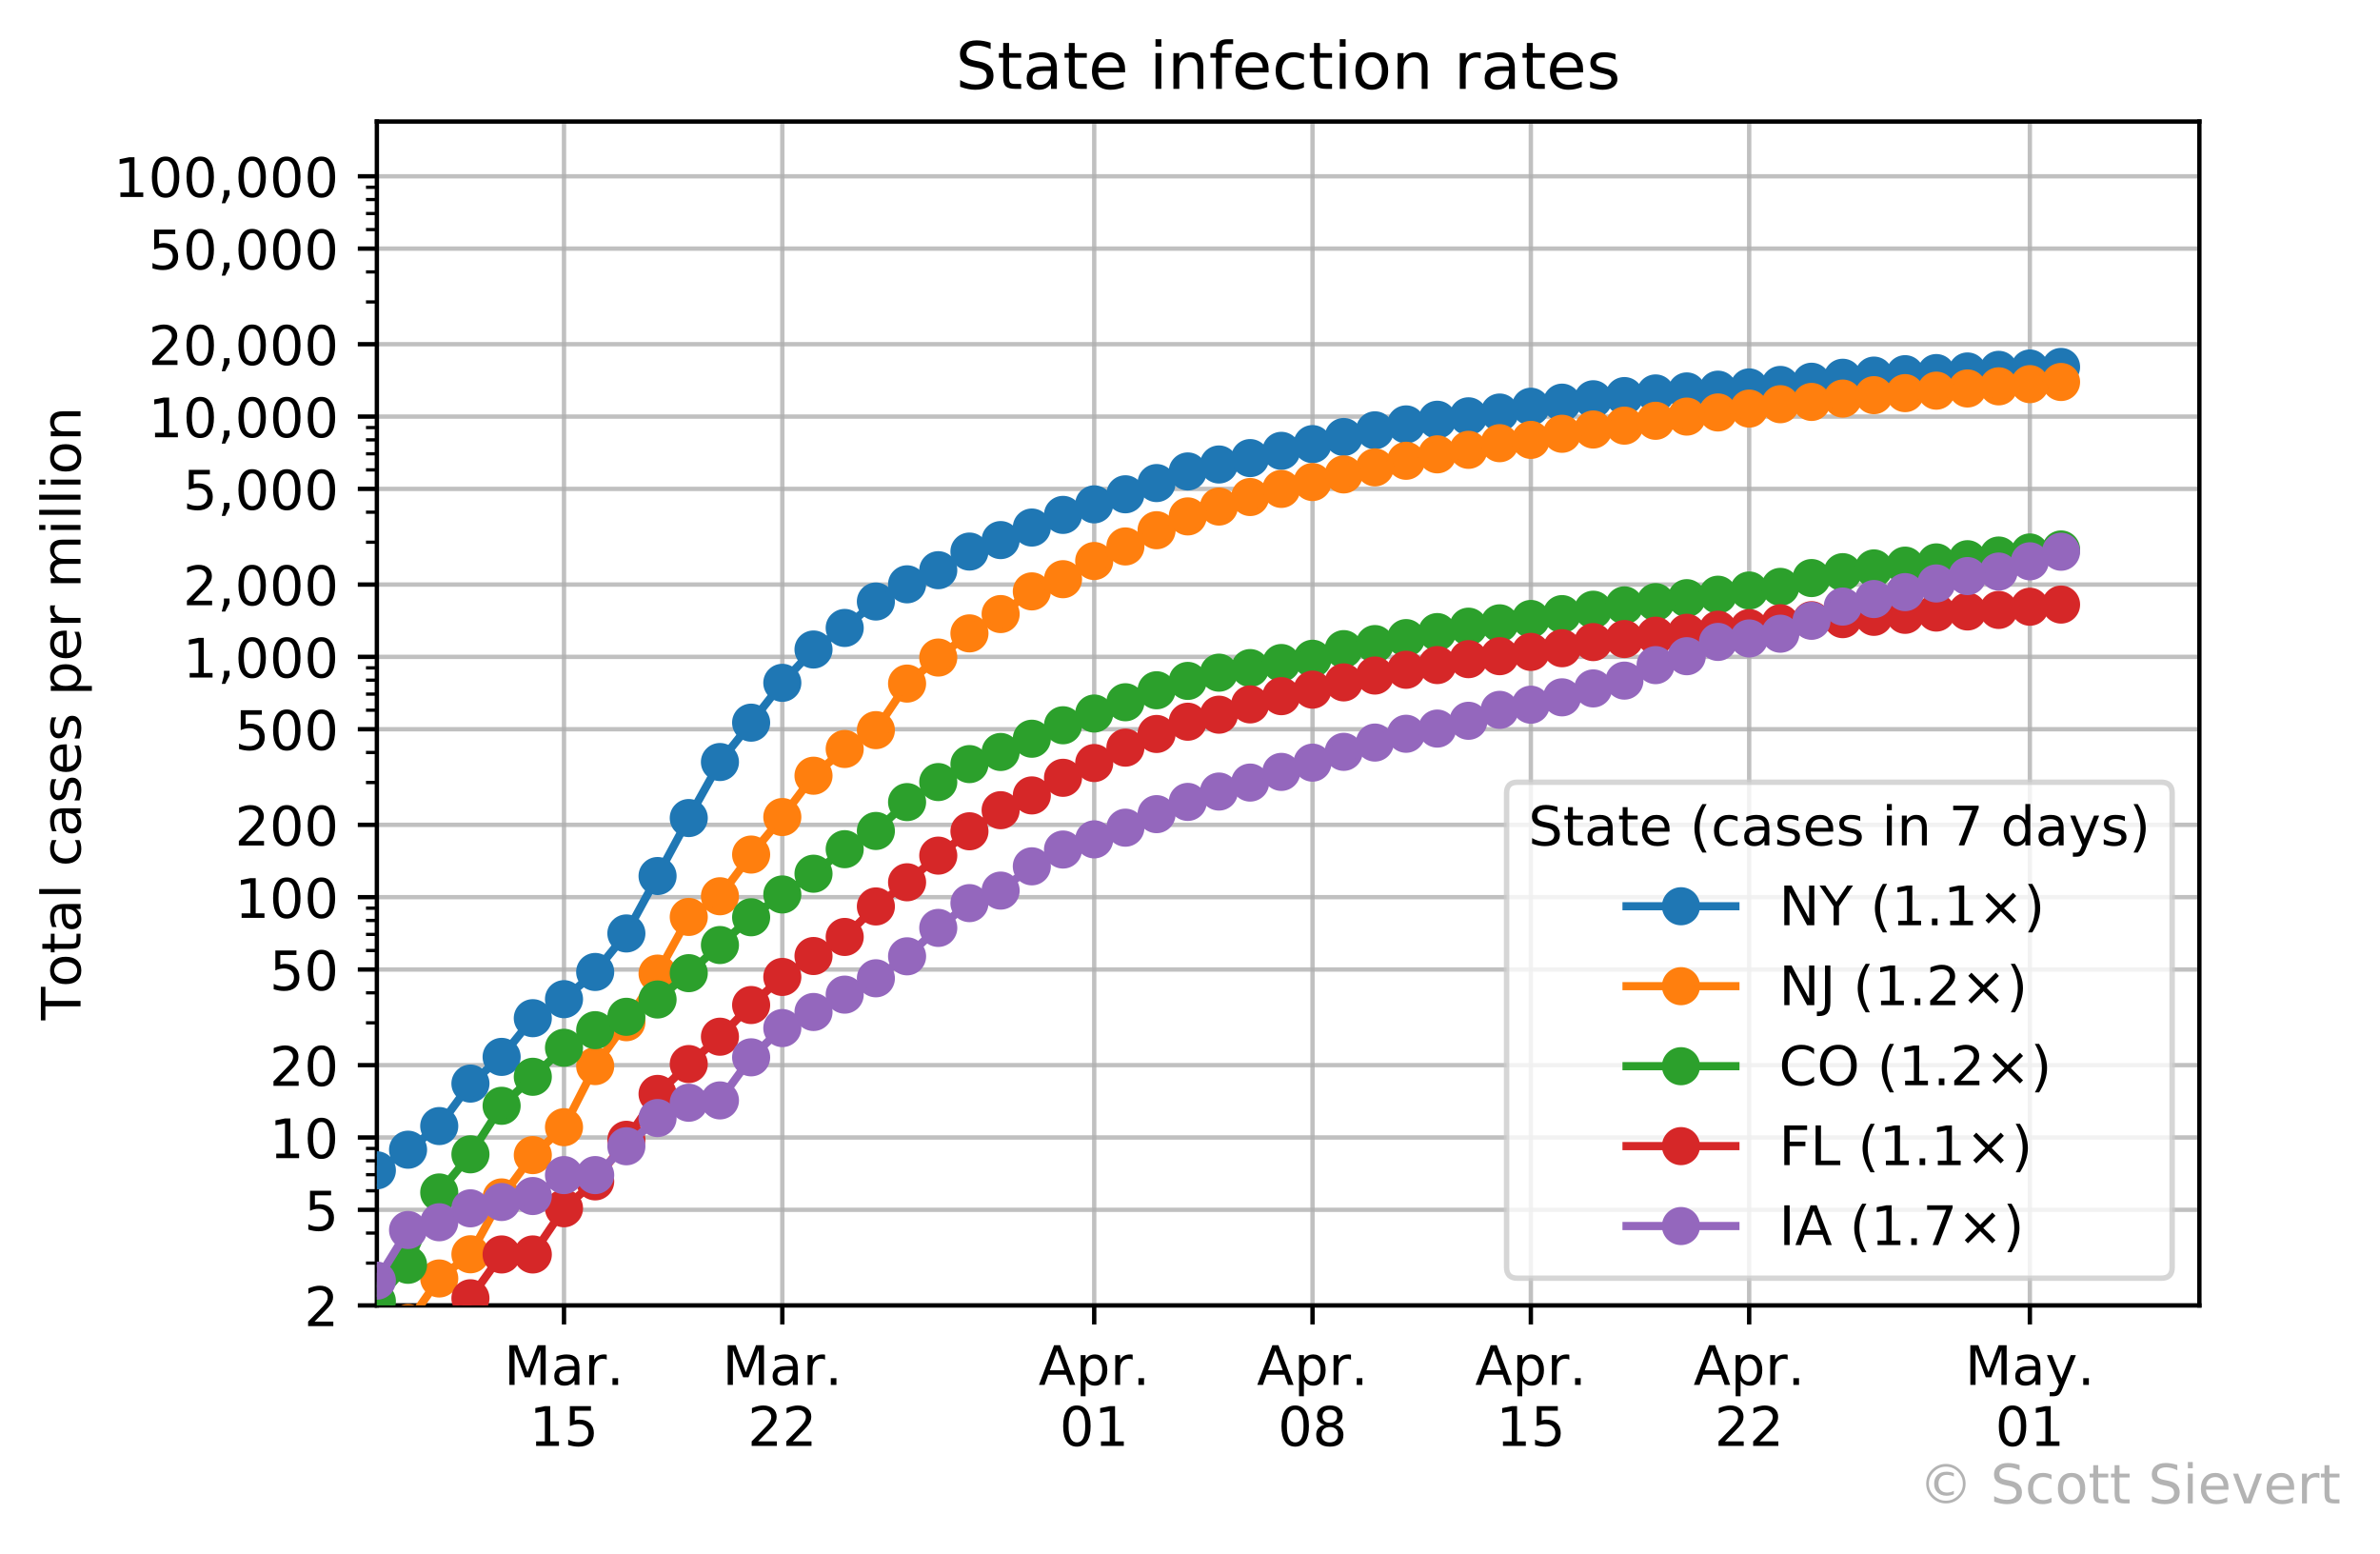 <?xml version="1.0" encoding="utf-8" standalone="no"?>
<!DOCTYPE svg PUBLIC "-//W3C//DTD SVG 1.1//EN"
  "http://www.w3.org/Graphics/SVG/1.1/DTD/svg11.dtd">
<!-- Created with matplotlib (https://matplotlib.org/) -->
<svg height="285.4pt" version="1.1" viewBox="0 0 437.212 285.4" width="437.212pt" xmlns="http://www.w3.org/2000/svg" xmlns:xlink="http://www.w3.org/1999/xlink">
 <defs>
  <style type="text/css">
*{stroke-linecap:butt;stroke-linejoin:round;}
  </style>
 </defs>
 <g id="figure_1">
  <g id="patch_1">
   <path d="M 0 285.4 
L 437.212 285.4 
L 437.212 0 
L 0 0 
z
" style="fill:#ffffff;"/>
  </g>
  <g id="axes_1">
   <g id="patch_2">
    <path d="M 69.231 239.758 
L 404.031 239.758 
L 404.031 22.318 
L 69.231 22.318 
z
" style="fill:#ffffff;"/>
   </g>
   <g id="matplotlib.axis_1">
    <g id="xtick_1">
     <g id="line2d_1">
      <path clip-path="url(#p3d3993f9fe)" d="M 103.608 239.758 
L 103.608 22.318 
" style="fill:none;stroke:#b0b0b0;stroke-linecap:square;stroke-opacity:0.8;stroke-width:0.8;"/>
     </g>
     <g id="line2d_2">
      <defs>
       <path d="M 0 0 
L 0 3.5 
" id="mc3e9bce1c7" style="stroke:#000000;stroke-width:0.8;"/>
      </defs>
      <g>
       <use style="stroke:#000000;stroke-width:0.8;" x="103.608" xlink:href="#mc3e9bce1c7" y="239.758"/>
      </g>
     </g>
     <g id="text_1">
      <!-- Mar. -->
      <defs>
       <path d="M 9.812 72.906 
L 24.516 72.906 
L 43.109 23.297 
L 61.812 72.906 
L 76.516 72.906 
L 76.516 0 
L 66.891 0 
L 66.891 64.016 
L 48.094 14.016 
L 38.188 14.016 
L 19.391 64.016 
L 19.391 0 
L 9.812 0 
z
" id="DejaVuSans-77"/>
       <path d="M 34.281 27.484 
Q 23.391 27.484 19.188 25 
Q 14.984 22.516 14.984 16.5 
Q 14.984 11.719 18.141 8.906 
Q 21.297 6.109 26.703 6.109 
Q 34.188 6.109 38.703 11.406 
Q 43.219 16.703 43.219 25.484 
L 43.219 27.484 
z
M 52.203 31.203 
L 52.203 0 
L 43.219 0 
L 43.219 8.297 
Q 40.141 3.328 35.547 0.953 
Q 30.953 -1.422 24.312 -1.422 
Q 15.922 -1.422 10.953 3.297 
Q 6 8.016 6 15.922 
Q 6 25.141 12.172 29.828 
Q 18.359 34.516 30.609 34.516 
L 43.219 34.516 
L 43.219 35.406 
Q 43.219 41.609 39.141 45 
Q 35.062 48.391 27.688 48.391 
Q 23 48.391 18.547 47.266 
Q 14.109 46.141 10.016 43.891 
L 10.016 52.203 
Q 14.938 54.109 19.578 55.047 
Q 24.219 56 28.609 56 
Q 40.484 56 46.344 49.844 
Q 52.203 43.703 52.203 31.203 
z
" id="DejaVuSans-97"/>
       <path d="M 41.109 46.297 
Q 39.594 47.172 37.812 47.578 
Q 36.031 48 33.891 48 
Q 26.266 48 22.188 43.047 
Q 18.109 38.094 18.109 28.812 
L 18.109 0 
L 9.078 0 
L 9.078 54.688 
L 18.109 54.688 
L 18.109 46.188 
Q 20.953 51.172 25.484 53.578 
Q 30.031 56 36.531 56 
Q 37.453 56 38.578 55.875 
Q 39.703 55.766 41.062 55.516 
z
" id="DejaVuSans-114"/>
       <path d="M 10.688 12.406 
L 21 12.406 
L 21 0 
L 10.688 0 
z
" id="DejaVuSans-46"/>
      </defs>
      <g transform="translate(92.592 254.357)scale(0.1 -0.1)">
       <use xlink:href="#DejaVuSans-77"/>
       <use x="86.279" xlink:href="#DejaVuSans-97"/>
       <use x="147.559" xlink:href="#DejaVuSans-114"/>
       <use x="188.531" xlink:href="#DejaVuSans-46"/>
      </g>
      <!-- 15 -->
      <defs>
       <path d="M 12.406 8.297 
L 28.516 8.297 
L 28.516 63.922 
L 10.984 60.406 
L 10.984 69.391 
L 28.422 72.906 
L 38.281 72.906 
L 38.281 8.297 
L 54.391 8.297 
L 54.391 0 
L 12.406 0 
z
" id="DejaVuSans-49"/>
       <path d="M 10.797 72.906 
L 49.516 72.906 
L 49.516 64.594 
L 19.828 64.594 
L 19.828 46.734 
Q 21.969 47.469 24.109 47.828 
Q 26.266 48.188 28.422 48.188 
Q 40.625 48.188 47.75 41.5 
Q 54.891 34.812 54.891 23.391 
Q 54.891 11.625 47.562 5.094 
Q 40.234 -1.422 26.906 -1.422 
Q 22.312 -1.422 17.547 -0.641 
Q 12.797 0.141 7.719 1.703 
L 7.719 11.625 
Q 12.109 9.234 16.797 8.062 
Q 21.484 6.891 26.703 6.891 
Q 35.156 6.891 40.078 11.328 
Q 45.016 15.766 45.016 23.391 
Q 45.016 31 40.078 35.438 
Q 35.156 39.891 26.703 39.891 
Q 22.75 39.891 18.812 39.016 
Q 14.891 38.141 10.797 36.281 
z
" id="DejaVuSans-53"/>
      </defs>
      <g transform="translate(97.245 265.554)scale(0.1 -0.1)">
       <use xlink:href="#DejaVuSans-49"/>
       <use x="63.623" xlink:href="#DejaVuSans-53"/>
      </g>
     </g>
    </g>
    <g id="xtick_2">
     <g id="line2d_3">
      <path clip-path="url(#p3d3993f9fe)" d="M 143.714 239.758 
L 143.714 22.318 
" style="fill:none;stroke:#b0b0b0;stroke-linecap:square;stroke-opacity:0.8;stroke-width:0.8;"/>
     </g>
     <g id="line2d_4">
      <g>
       <use style="stroke:#000000;stroke-width:0.8;" x="143.714" xlink:href="#mc3e9bce1c7" y="239.758"/>
      </g>
     </g>
     <g id="text_2">
      <!-- Mar. -->
      <g transform="translate(132.698 254.357)scale(0.1 -0.1)">
       <use xlink:href="#DejaVuSans-77"/>
       <use x="86.279" xlink:href="#DejaVuSans-97"/>
       <use x="147.559" xlink:href="#DejaVuSans-114"/>
       <use x="188.531" xlink:href="#DejaVuSans-46"/>
      </g>
      <!-- 22 -->
      <defs>
       <path d="M 19.188 8.297 
L 53.609 8.297 
L 53.609 0 
L 7.328 0 
L 7.328 8.297 
Q 12.938 14.109 22.625 23.891 
Q 32.328 33.688 34.812 36.531 
Q 39.547 41.844 41.422 45.531 
Q 43.312 49.219 43.312 52.781 
Q 43.312 58.594 39.234 62.25 
Q 35.156 65.922 28.609 65.922 
Q 23.969 65.922 18.812 64.312 
Q 13.672 62.703 7.812 59.422 
L 7.812 69.391 
Q 13.766 71.781 18.938 73 
Q 24.125 74.219 28.422 74.219 
Q 39.75 74.219 46.484 68.547 
Q 53.219 62.891 53.219 53.422 
Q 53.219 48.922 51.531 44.891 
Q 49.859 40.875 45.406 35.406 
Q 44.188 33.984 37.641 27.219 
Q 31.109 20.453 19.188 8.297 
z
" id="DejaVuSans-50"/>
      </defs>
      <g transform="translate(137.351 265.554)scale(0.1 -0.1)">
       <use xlink:href="#DejaVuSans-50"/>
       <use x="63.623" xlink:href="#DejaVuSans-50"/>
      </g>
     </g>
    </g>
    <g id="xtick_3">
     <g id="line2d_5">
      <path clip-path="url(#p3d3993f9fe)" d="M 201.008 239.758 
L 201.008 22.318 
" style="fill:none;stroke:#b0b0b0;stroke-linecap:square;stroke-opacity:0.8;stroke-width:0.8;"/>
     </g>
     <g id="line2d_6">
      <g>
       <use style="stroke:#000000;stroke-width:0.8;" x="201.008" xlink:href="#mc3e9bce1c7" y="239.758"/>
      </g>
     </g>
     <g id="text_3">
      <!-- Apr. -->
      <defs>
       <path d="M 34.188 63.188 
L 20.797 26.906 
L 47.609 26.906 
z
M 28.609 72.906 
L 39.797 72.906 
L 67.578 0 
L 57.328 0 
L 50.688 18.703 
L 17.828 18.703 
L 11.188 0 
L 0.781 0 
z
" id="DejaVuSans-65"/>
       <path d="M 18.109 8.203 
L 18.109 -20.797 
L 9.078 -20.797 
L 9.078 54.688 
L 18.109 54.688 
L 18.109 46.391 
Q 20.953 51.266 25.266 53.625 
Q 29.594 56 35.594 56 
Q 45.562 56 51.781 48.094 
Q 58.016 40.188 58.016 27.297 
Q 58.016 14.406 51.781 6.484 
Q 45.562 -1.422 35.594 -1.422 
Q 29.594 -1.422 25.266 0.953 
Q 20.953 3.328 18.109 8.203 
z
M 48.688 27.297 
Q 48.688 37.203 44.609 42.844 
Q 40.531 48.484 33.406 48.484 
Q 26.266 48.484 22.188 42.844 
Q 18.109 37.203 18.109 27.297 
Q 18.109 17.391 22.188 11.75 
Q 26.266 6.109 33.406 6.109 
Q 40.531 6.109 44.609 11.75 
Q 48.688 17.391 48.688 27.297 
z
" id="DejaVuSans-112"/>
      </defs>
      <g transform="translate(190.776 254.357)scale(0.1 -0.1)">
       <use xlink:href="#DejaVuSans-65"/>
       <use x="68.408" xlink:href="#DejaVuSans-112"/>
       <use x="131.885" xlink:href="#DejaVuSans-114"/>
       <use x="172.857" xlink:href="#DejaVuSans-46"/>
      </g>
      <!-- 01 -->
      <defs>
       <path d="M 31.781 66.406 
Q 24.172 66.406 20.328 58.906 
Q 16.5 51.422 16.5 36.375 
Q 16.5 21.391 20.328 13.891 
Q 24.172 6.391 31.781 6.391 
Q 39.453 6.391 43.281 13.891 
Q 47.125 21.391 47.125 36.375 
Q 47.125 51.422 43.281 58.906 
Q 39.453 66.406 31.781 66.406 
z
M 31.781 74.219 
Q 44.047 74.219 50.516 64.516 
Q 56.984 54.828 56.984 36.375 
Q 56.984 17.969 50.516 8.266 
Q 44.047 -1.422 31.781 -1.422 
Q 19.531 -1.422 13.062 8.266 
Q 6.594 17.969 6.594 36.375 
Q 6.594 54.828 13.062 64.516 
Q 19.531 74.219 31.781 74.219 
z
" id="DejaVuSans-48"/>
      </defs>
      <g transform="translate(194.646 265.554)scale(0.1 -0.1)">
       <use xlink:href="#DejaVuSans-48"/>
       <use x="63.623" xlink:href="#DejaVuSans-49"/>
      </g>
     </g>
    </g>
    <g id="xtick_4">
     <g id="line2d_7">
      <path clip-path="url(#p3d3993f9fe)" d="M 241.114 239.758 
L 241.114 22.318 
" style="fill:none;stroke:#b0b0b0;stroke-linecap:square;stroke-opacity:0.8;stroke-width:0.8;"/>
     </g>
     <g id="line2d_8">
      <g>
       <use style="stroke:#000000;stroke-width:0.8;" x="241.114" xlink:href="#mc3e9bce1c7" y="239.758"/>
      </g>
     </g>
     <g id="text_4">
      <!-- Apr. -->
      <g transform="translate(230.882 254.357)scale(0.1 -0.1)">
       <use xlink:href="#DejaVuSans-65"/>
       <use x="68.408" xlink:href="#DejaVuSans-112"/>
       <use x="131.885" xlink:href="#DejaVuSans-114"/>
       <use x="172.857" xlink:href="#DejaVuSans-46"/>
      </g>
      <!-- 08 -->
      <defs>
       <path d="M 31.781 34.625 
Q 24.75 34.625 20.719 30.859 
Q 16.703 27.094 16.703 20.516 
Q 16.703 13.922 20.719 10.156 
Q 24.75 6.391 31.781 6.391 
Q 38.812 6.391 42.859 10.172 
Q 46.922 13.969 46.922 20.516 
Q 46.922 27.094 42.891 30.859 
Q 38.875 34.625 31.781 34.625 
z
M 21.922 38.812 
Q 15.578 40.375 12.031 44.719 
Q 8.5 49.078 8.5 55.328 
Q 8.5 64.062 14.719 69.141 
Q 20.953 74.219 31.781 74.219 
Q 42.672 74.219 48.875 69.141 
Q 55.078 64.062 55.078 55.328 
Q 55.078 49.078 51.531 44.719 
Q 48 40.375 41.703 38.812 
Q 48.828 37.156 52.797 32.312 
Q 56.781 27.484 56.781 20.516 
Q 56.781 9.906 50.312 4.234 
Q 43.844 -1.422 31.781 -1.422 
Q 19.734 -1.422 13.25 4.234 
Q 6.781 9.906 6.781 20.516 
Q 6.781 27.484 10.781 32.312 
Q 14.797 37.156 21.922 38.812 
z
M 18.312 54.391 
Q 18.312 48.734 21.844 45.562 
Q 25.391 42.391 31.781 42.391 
Q 38.141 42.391 41.719 45.562 
Q 45.312 48.734 45.312 54.391 
Q 45.312 60.062 41.719 63.234 
Q 38.141 66.406 31.781 66.406 
Q 25.391 66.406 21.844 63.234 
Q 18.312 60.062 18.312 54.391 
z
" id="DejaVuSans-56"/>
      </defs>
      <g transform="translate(234.752 265.554)scale(0.1 -0.1)">
       <use xlink:href="#DejaVuSans-48"/>
       <use x="63.623" xlink:href="#DejaVuSans-56"/>
      </g>
     </g>
    </g>
    <g id="xtick_5">
     <g id="line2d_9">
      <path clip-path="url(#p3d3993f9fe)" d="M 281.22 239.758 
L 281.22 22.318 
" style="fill:none;stroke:#b0b0b0;stroke-linecap:square;stroke-opacity:0.8;stroke-width:0.8;"/>
     </g>
     <g id="line2d_10">
      <g>
       <use style="stroke:#000000;stroke-width:0.8;" x="281.22" xlink:href="#mc3e9bce1c7" y="239.758"/>
      </g>
     </g>
     <g id="text_5">
      <!-- Apr. -->
      <g transform="translate(270.988 254.357)scale(0.1 -0.1)">
       <use xlink:href="#DejaVuSans-65"/>
       <use x="68.408" xlink:href="#DejaVuSans-112"/>
       <use x="131.885" xlink:href="#DejaVuSans-114"/>
       <use x="172.857" xlink:href="#DejaVuSans-46"/>
      </g>
      <!-- 15 -->
      <g transform="translate(274.858 265.554)scale(0.1 -0.1)">
       <use xlink:href="#DejaVuSans-49"/>
       <use x="63.623" xlink:href="#DejaVuSans-53"/>
      </g>
     </g>
    </g>
    <g id="xtick_6">
     <g id="line2d_11">
      <path clip-path="url(#p3d3993f9fe)" d="M 321.326 239.758 
L 321.326 22.318 
" style="fill:none;stroke:#b0b0b0;stroke-linecap:square;stroke-opacity:0.8;stroke-width:0.8;"/>
     </g>
     <g id="line2d_12">
      <g>
       <use style="stroke:#000000;stroke-width:0.8;" x="321.326" xlink:href="#mc3e9bce1c7" y="239.758"/>
      </g>
     </g>
     <g id="text_6">
      <!-- Apr. -->
      <g transform="translate(311.094 254.357)scale(0.1 -0.1)">
       <use xlink:href="#DejaVuSans-65"/>
       <use x="68.408" xlink:href="#DejaVuSans-112"/>
       <use x="131.885" xlink:href="#DejaVuSans-114"/>
       <use x="172.857" xlink:href="#DejaVuSans-46"/>
      </g>
      <!-- 22 -->
      <g transform="translate(314.964 265.554)scale(0.1 -0.1)">
       <use xlink:href="#DejaVuSans-50"/>
       <use x="63.623" xlink:href="#DejaVuSans-50"/>
      </g>
     </g>
    </g>
    <g id="xtick_7">
     <g id="line2d_13">
      <path clip-path="url(#p3d3993f9fe)" d="M 372.891 239.758 
L 372.891 22.318 
" style="fill:none;stroke:#b0b0b0;stroke-linecap:square;stroke-opacity:0.8;stroke-width:0.8;"/>
     </g>
     <g id="line2d_14">
      <g>
       <use style="stroke:#000000;stroke-width:0.8;" x="372.891" xlink:href="#mc3e9bce1c7" y="239.758"/>
      </g>
     </g>
     <g id="text_7">
      <!-- May. -->
      <defs>
       <path d="M 32.172 -5.078 
Q 28.375 -14.844 24.75 -17.812 
Q 21.141 -20.797 15.094 -20.797 
L 7.906 -20.797 
L 7.906 -13.281 
L 13.188 -13.281 
Q 16.891 -13.281 18.938 -11.516 
Q 21 -9.766 23.484 -3.219 
L 25.094 0.875 
L 2.984 54.688 
L 12.5 54.688 
L 29.594 11.922 
L 46.688 54.688 
L 56.203 54.688 
z
" id="DejaVuSans-121"/>
      </defs>
      <g transform="translate(360.976 254.357)scale(0.1 -0.1)">
       <use xlink:href="#DejaVuSans-77"/>
       <use x="86.279" xlink:href="#DejaVuSans-97"/>
       <use x="147.559" xlink:href="#DejaVuSans-121"/>
       <use x="206.52" xlink:href="#DejaVuSans-46"/>
      </g>
      <!-- 01 -->
      <g transform="translate(366.529 265.554)scale(0.1 -0.1)">
       <use xlink:href="#DejaVuSans-48"/>
       <use x="63.623" xlink:href="#DejaVuSans-49"/>
      </g>
     </g>
    </g>
   </g>
   <g id="matplotlib.axis_2">
    <g id="ytick_1">
     <g id="line2d_15">
      <path clip-path="url(#p3d3993f9fe)" d="M 69.231 239.758 
L 404.031 239.758 
" style="fill:none;stroke:#b0b0b0;stroke-linecap:square;stroke-opacity:0.8;stroke-width:0.8;"/>
     </g>
     <g id="line2d_16">
      <defs>
       <path d="M 0 0 
L -3.5 0 
" id="m224a10fb46" style="stroke:#000000;stroke-width:0.8;"/>
      </defs>
      <g>
       <use style="stroke:#000000;stroke-width:0.8;" x="69.231" xlink:href="#m224a10fb46" y="239.758"/>
      </g>
     </g>
     <g id="text_8">
      <!-- 2 -->
      <g transform="translate(55.869 243.557)scale(0.1 -0.1)">
       <use xlink:href="#DejaVuSans-50"/>
      </g>
     </g>
    </g>
    <g id="ytick_2">
     <g id="line2d_17">
      <path clip-path="url(#p3d3993f9fe)" d="M 69.231 222.196 
L 404.031 222.196 
" style="fill:none;stroke:#b0b0b0;stroke-linecap:square;stroke-opacity:0.8;stroke-width:0.8;"/>
     </g>
     <g id="line2d_18">
      <g>
       <use style="stroke:#000000;stroke-width:0.8;" x="69.231" xlink:href="#m224a10fb46" y="222.196"/>
      </g>
     </g>
     <g id="text_9">
      <!-- 5 -->
      <g transform="translate(55.869 225.995)scale(0.1 -0.1)">
       <use xlink:href="#DejaVuSans-53"/>
      </g>
     </g>
    </g>
    <g id="ytick_3">
     <g id="line2d_19">
      <path clip-path="url(#p3d3993f9fe)" d="M 69.231 208.91 
L 404.031 208.91 
" style="fill:none;stroke:#b0b0b0;stroke-linecap:square;stroke-opacity:0.8;stroke-width:0.8;"/>
     </g>
     <g id="line2d_20">
      <g>
       <use style="stroke:#000000;stroke-width:0.8;" x="69.231" xlink:href="#m224a10fb46" y="208.91"/>
      </g>
     </g>
     <g id="text_10">
      <!-- 10 -->
      <g transform="translate(49.506 212.709)scale(0.1 -0.1)">
       <use xlink:href="#DejaVuSans-49"/>
       <use x="63.623" xlink:href="#DejaVuSans-48"/>
      </g>
     </g>
    </g>
    <g id="ytick_4">
     <g id="line2d_21">
      <path clip-path="url(#p3d3993f9fe)" d="M 69.231 195.625 
L 404.031 195.625 
" style="fill:none;stroke:#b0b0b0;stroke-linecap:square;stroke-opacity:0.8;stroke-width:0.8;"/>
     </g>
     <g id="line2d_22">
      <g>
       <use style="stroke:#000000;stroke-width:0.8;" x="69.231" xlink:href="#m224a10fb46" y="195.625"/>
      </g>
     </g>
     <g id="text_11">
      <!-- 20 -->
      <g transform="translate(49.506 199.424)scale(0.1 -0.1)">
       <use xlink:href="#DejaVuSans-50"/>
       <use x="63.623" xlink:href="#DejaVuSans-48"/>
      </g>
     </g>
    </g>
    <g id="ytick_5">
     <g id="line2d_23">
      <path clip-path="url(#p3d3993f9fe)" d="M 69.231 178.062 
L 404.031 178.062 
" style="fill:none;stroke:#b0b0b0;stroke-linecap:square;stroke-opacity:0.8;stroke-width:0.8;"/>
     </g>
     <g id="line2d_24">
      <g>
       <use style="stroke:#000000;stroke-width:0.8;" x="69.231" xlink:href="#m224a10fb46" y="178.062"/>
      </g>
     </g>
     <g id="text_12">
      <!-- 50 -->
      <g transform="translate(49.506 181.861)scale(0.1 -0.1)">
       <use xlink:href="#DejaVuSans-53"/>
       <use x="63.623" xlink:href="#DejaVuSans-48"/>
      </g>
     </g>
    </g>
    <g id="ytick_6">
     <g id="line2d_25">
      <path clip-path="url(#p3d3993f9fe)" d="M 69.231 164.777 
L 404.031 164.777 
" style="fill:none;stroke:#b0b0b0;stroke-linecap:square;stroke-opacity:0.8;stroke-width:0.8;"/>
     </g>
     <g id="line2d_26">
      <g>
       <use style="stroke:#000000;stroke-width:0.8;" x="69.231" xlink:href="#m224a10fb46" y="164.777"/>
      </g>
     </g>
     <g id="text_13">
      <!-- 100 -->
      <g transform="translate(43.144 168.576)scale(0.1 -0.1)">
       <use xlink:href="#DejaVuSans-49"/>
       <use x="63.623" xlink:href="#DejaVuSans-48"/>
       <use x="127.246" xlink:href="#DejaVuSans-48"/>
      </g>
     </g>
    </g>
    <g id="ytick_7">
     <g id="line2d_27">
      <path clip-path="url(#p3d3993f9fe)" d="M 69.231 151.491 
L 404.031 151.491 
" style="fill:none;stroke:#b0b0b0;stroke-linecap:square;stroke-opacity:0.8;stroke-width:0.8;"/>
     </g>
     <g id="line2d_28">
      <g>
       <use style="stroke:#000000;stroke-width:0.8;" x="69.231" xlink:href="#m224a10fb46" y="151.491"/>
      </g>
     </g>
     <g id="text_14">
      <!-- 200 -->
      <g transform="translate(43.144 155.29)scale(0.1 -0.1)">
       <use xlink:href="#DejaVuSans-50"/>
       <use x="63.623" xlink:href="#DejaVuSans-48"/>
       <use x="127.246" xlink:href="#DejaVuSans-48"/>
      </g>
     </g>
    </g>
    <g id="ytick_8">
     <g id="line2d_29">
      <path clip-path="url(#p3d3993f9fe)" d="M 69.231 133.929 
L 404.031 133.929 
" style="fill:none;stroke:#b0b0b0;stroke-linecap:square;stroke-opacity:0.8;stroke-width:0.8;"/>
     </g>
     <g id="line2d_30">
      <g>
       <use style="stroke:#000000;stroke-width:0.8;" x="69.231" xlink:href="#m224a10fb46" y="133.929"/>
      </g>
     </g>
     <g id="text_15">
      <!-- 500 -->
      <g transform="translate(43.144 137.728)scale(0.1 -0.1)">
       <use xlink:href="#DejaVuSans-53"/>
       <use x="63.623" xlink:href="#DejaVuSans-48"/>
       <use x="127.246" xlink:href="#DejaVuSans-48"/>
      </g>
     </g>
    </g>
    <g id="ytick_9">
     <g id="line2d_31">
      <path clip-path="url(#p3d3993f9fe)" d="M 69.231 120.643 
L 404.031 120.643 
" style="fill:none;stroke:#b0b0b0;stroke-linecap:square;stroke-opacity:0.8;stroke-width:0.8;"/>
     </g>
     <g id="line2d_32">
      <g>
       <use style="stroke:#000000;stroke-width:0.8;" x="69.231" xlink:href="#m224a10fb46" y="120.643"/>
      </g>
     </g>
     <g id="text_16">
      <!-- 1,000 -->
      <defs>
       <path d="M 11.719 12.406 
L 22.016 12.406 
L 22.016 4 
L 14.016 -11.625 
L 7.719 -11.625 
L 11.719 4 
z
" id="DejaVuSans-44"/>
      </defs>
      <g transform="translate(33.603 124.442)scale(0.1 -0.1)">
       <use xlink:href="#DejaVuSans-49"/>
       <use x="63.623" xlink:href="#DejaVuSans-44"/>
       <use x="95.41" xlink:href="#DejaVuSans-48"/>
       <use x="159.033" xlink:href="#DejaVuSans-48"/>
       <use x="222.656" xlink:href="#DejaVuSans-48"/>
      </g>
     </g>
    </g>
    <g id="ytick_10">
     <g id="line2d_33">
      <path clip-path="url(#p3d3993f9fe)" d="M 69.231 107.358 
L 404.031 107.358 
" style="fill:none;stroke:#b0b0b0;stroke-linecap:square;stroke-opacity:0.8;stroke-width:0.8;"/>
     </g>
     <g id="line2d_34">
      <g>
       <use style="stroke:#000000;stroke-width:0.8;" x="69.231" xlink:href="#m224a10fb46" y="107.358"/>
      </g>
     </g>
     <g id="text_17">
      <!-- 2,000 -->
      <g transform="translate(33.603 111.157)scale(0.1 -0.1)">
       <use xlink:href="#DejaVuSans-50"/>
       <use x="63.623" xlink:href="#DejaVuSans-44"/>
       <use x="95.41" xlink:href="#DejaVuSans-48"/>
       <use x="159.033" xlink:href="#DejaVuSans-48"/>
       <use x="222.656" xlink:href="#DejaVuSans-48"/>
      </g>
     </g>
    </g>
    <g id="ytick_11">
     <g id="line2d_35">
      <path clip-path="url(#p3d3993f9fe)" d="M 69.231 89.795 
L 404.031 89.795 
" style="fill:none;stroke:#b0b0b0;stroke-linecap:square;stroke-opacity:0.8;stroke-width:0.8;"/>
     </g>
     <g id="line2d_36">
      <g>
       <use style="stroke:#000000;stroke-width:0.8;" x="69.231" xlink:href="#m224a10fb46" y="89.795"/>
      </g>
     </g>
     <g id="text_18">
      <!-- 5,000 -->
      <g transform="translate(33.603 93.594)scale(0.1 -0.1)">
       <use xlink:href="#DejaVuSans-53"/>
       <use x="63.623" xlink:href="#DejaVuSans-44"/>
       <use x="95.41" xlink:href="#DejaVuSans-48"/>
       <use x="159.033" xlink:href="#DejaVuSans-48"/>
       <use x="222.656" xlink:href="#DejaVuSans-48"/>
      </g>
     </g>
    </g>
    <g id="ytick_12">
     <g id="line2d_37">
      <path clip-path="url(#p3d3993f9fe)" d="M 69.231 76.51 
L 404.031 76.51 
" style="fill:none;stroke:#b0b0b0;stroke-linecap:square;stroke-opacity:0.8;stroke-width:0.8;"/>
     </g>
     <g id="line2d_38">
      <g>
       <use style="stroke:#000000;stroke-width:0.8;" x="69.231" xlink:href="#m224a10fb46" y="76.51"/>
      </g>
     </g>
     <g id="text_19">
      <!-- 10,000 -->
      <g transform="translate(27.241 80.309)scale(0.1 -0.1)">
       <use xlink:href="#DejaVuSans-49"/>
       <use x="63.623" xlink:href="#DejaVuSans-48"/>
       <use x="127.246" xlink:href="#DejaVuSans-44"/>
       <use x="159.033" xlink:href="#DejaVuSans-48"/>
       <use x="222.656" xlink:href="#DejaVuSans-48"/>
       <use x="286.279" xlink:href="#DejaVuSans-48"/>
      </g>
     </g>
    </g>
    <g id="ytick_13">
     <g id="line2d_39">
      <path clip-path="url(#p3d3993f9fe)" d="M 69.231 63.224 
L 404.031 63.224 
" style="fill:none;stroke:#b0b0b0;stroke-linecap:square;stroke-opacity:0.8;stroke-width:0.8;"/>
     </g>
     <g id="line2d_40">
      <g>
       <use style="stroke:#000000;stroke-width:0.8;" x="69.231" xlink:href="#m224a10fb46" y="63.224"/>
      </g>
     </g>
     <g id="text_20">
      <!-- 20,000 -->
      <g transform="translate(27.241 67.023)scale(0.1 -0.1)">
       <use xlink:href="#DejaVuSans-50"/>
       <use x="63.623" xlink:href="#DejaVuSans-48"/>
       <use x="127.246" xlink:href="#DejaVuSans-44"/>
       <use x="159.033" xlink:href="#DejaVuSans-48"/>
       <use x="222.656" xlink:href="#DejaVuSans-48"/>
       <use x="286.279" xlink:href="#DejaVuSans-48"/>
      </g>
     </g>
    </g>
    <g id="ytick_14">
     <g id="line2d_41">
      <path clip-path="url(#p3d3993f9fe)" d="M 69.231 45.662 
L 404.031 45.662 
" style="fill:none;stroke:#b0b0b0;stroke-linecap:square;stroke-opacity:0.8;stroke-width:0.8;"/>
     </g>
     <g id="line2d_42">
      <g>
       <use style="stroke:#000000;stroke-width:0.8;" x="69.231" xlink:href="#m224a10fb46" y="45.662"/>
      </g>
     </g>
     <g id="text_21">
      <!-- 50,000 -->
      <g transform="translate(27.241 49.461)scale(0.1 -0.1)">
       <use xlink:href="#DejaVuSans-53"/>
       <use x="63.623" xlink:href="#DejaVuSans-48"/>
       <use x="127.246" xlink:href="#DejaVuSans-44"/>
       <use x="159.033" xlink:href="#DejaVuSans-48"/>
       <use x="222.656" xlink:href="#DejaVuSans-48"/>
       <use x="286.279" xlink:href="#DejaVuSans-48"/>
      </g>
     </g>
    </g>
    <g id="ytick_15">
     <g id="line2d_43">
      <path clip-path="url(#p3d3993f9fe)" d="M 69.231 32.376 
L 404.031 32.376 
" style="fill:none;stroke:#b0b0b0;stroke-linecap:square;stroke-opacity:0.8;stroke-width:0.8;"/>
     </g>
     <g id="line2d_44">
      <g>
       <use style="stroke:#000000;stroke-width:0.8;" x="69.231" xlink:href="#m224a10fb46" y="32.376"/>
      </g>
     </g>
     <g id="text_22">
      <!-- 100,000 -->
      <g transform="translate(20.878 36.175)scale(0.1 -0.1)">
       <use xlink:href="#DejaVuSans-49"/>
       <use x="63.623" xlink:href="#DejaVuSans-48"/>
       <use x="127.246" xlink:href="#DejaVuSans-48"/>
       <use x="190.869" xlink:href="#DejaVuSans-44"/>
       <use x="222.656" xlink:href="#DejaVuSans-48"/>
       <use x="286.279" xlink:href="#DejaVuSans-48"/>
       <use x="349.902" xlink:href="#DejaVuSans-48"/>
      </g>
     </g>
    </g>
    <g id="ytick_16">
     <g id="line2d_45">
      <defs>
       <path d="M 0 0 
L -2 0 
" id="mfa15dd3812" style="stroke:#000000;stroke-width:0.6;"/>
      </defs>
      <g>
       <use style="stroke:#000000;stroke-width:0.6;" x="69.231" xlink:href="#mfa15dd3812" y="231.987"/>
      </g>
     </g>
    </g>
    <g id="ytick_17">
     <g id="line2d_46">
      <g>
       <use style="stroke:#000000;stroke-width:0.6;" x="69.231" xlink:href="#mfa15dd3812" y="226.473"/>
      </g>
     </g>
    </g>
    <g id="ytick_18">
     <g id="line2d_47">
      <g>
       <use style="stroke:#000000;stroke-width:0.6;" x="69.231" xlink:href="#mfa15dd3812" y="218.701"/>
      </g>
     </g>
    </g>
    <g id="ytick_19">
     <g id="line2d_48">
      <g>
       <use style="stroke:#000000;stroke-width:0.6;" x="69.231" xlink:href="#mfa15dd3812" y="215.746"/>
      </g>
     </g>
    </g>
    <g id="ytick_20">
     <g id="line2d_49">
      <g>
       <use style="stroke:#000000;stroke-width:0.6;" x="69.231" xlink:href="#mfa15dd3812" y="213.187"/>
      </g>
     </g>
    </g>
    <g id="ytick_21">
     <g id="line2d_50">
      <g>
       <use style="stroke:#000000;stroke-width:0.6;" x="69.231" xlink:href="#mfa15dd3812" y="210.93"/>
      </g>
     </g>
    </g>
    <g id="ytick_22">
     <g id="line2d_51">
      <g>
       <use style="stroke:#000000;stroke-width:0.6;" x="69.231" xlink:href="#mfa15dd3812" y="187.853"/>
      </g>
     </g>
    </g>
    <g id="ytick_23">
     <g id="line2d_52">
      <g>
       <use style="stroke:#000000;stroke-width:0.6;" x="69.231" xlink:href="#mfa15dd3812" y="182.339"/>
      </g>
     </g>
    </g>
    <g id="ytick_24">
     <g id="line2d_53">
      <g>
       <use style="stroke:#000000;stroke-width:0.6;" x="69.231" xlink:href="#mfa15dd3812" y="174.568"/>
      </g>
     </g>
    </g>
    <g id="ytick_25">
     <g id="line2d_54">
      <g>
       <use style="stroke:#000000;stroke-width:0.6;" x="69.231" xlink:href="#mfa15dd3812" y="171.613"/>
      </g>
     </g>
    </g>
    <g id="ytick_26">
     <g id="line2d_55">
      <g>
       <use style="stroke:#000000;stroke-width:0.6;" x="69.231" xlink:href="#mfa15dd3812" y="169.054"/>
      </g>
     </g>
    </g>
    <g id="ytick_27">
     <g id="line2d_56">
      <g>
       <use style="stroke:#000000;stroke-width:0.6;" x="69.231" xlink:href="#mfa15dd3812" y="166.796"/>
      </g>
     </g>
    </g>
    <g id="ytick_28">
     <g id="line2d_57">
      <g>
       <use style="stroke:#000000;stroke-width:0.6;" x="69.231" xlink:href="#mfa15dd3812" y="143.72"/>
      </g>
     </g>
    </g>
    <g id="ytick_29">
     <g id="line2d_58">
      <g>
       <use style="stroke:#000000;stroke-width:0.6;" x="69.231" xlink:href="#mfa15dd3812" y="138.206"/>
      </g>
     </g>
    </g>
    <g id="ytick_30">
     <g id="line2d_59">
      <g>
       <use style="stroke:#000000;stroke-width:0.6;" x="69.231" xlink:href="#mfa15dd3812" y="130.434"/>
      </g>
     </g>
    </g>
    <g id="ytick_31">
     <g id="line2d_60">
      <g>
       <use style="stroke:#000000;stroke-width:0.6;" x="69.231" xlink:href="#mfa15dd3812" y="127.48"/>
      </g>
     </g>
    </g>
    <g id="ytick_32">
     <g id="line2d_61">
      <g>
       <use style="stroke:#000000;stroke-width:0.6;" x="69.231" xlink:href="#mfa15dd3812" y="124.92"/>
      </g>
     </g>
    </g>
    <g id="ytick_33">
     <g id="line2d_62">
      <g>
       <use style="stroke:#000000;stroke-width:0.6;" x="69.231" xlink:href="#mfa15dd3812" y="122.663"/>
      </g>
     </g>
    </g>
    <g id="ytick_34">
     <g id="line2d_63">
      <g>
       <use style="stroke:#000000;stroke-width:0.6;" x="69.231" xlink:href="#mfa15dd3812" y="99.586"/>
      </g>
     </g>
    </g>
    <g id="ytick_35">
     <g id="line2d_64">
      <g>
       <use style="stroke:#000000;stroke-width:0.6;" x="69.231" xlink:href="#mfa15dd3812" y="94.072"/>
      </g>
     </g>
    </g>
    <g id="ytick_36">
     <g id="line2d_65">
      <g>
       <use style="stroke:#000000;stroke-width:0.6;" x="69.231" xlink:href="#mfa15dd3812" y="86.301"/>
      </g>
     </g>
    </g>
    <g id="ytick_37">
     <g id="line2d_66">
      <g>
       <use style="stroke:#000000;stroke-width:0.6;" x="69.231" xlink:href="#mfa15dd3812" y="83.346"/>
      </g>
     </g>
    </g>
    <g id="ytick_38">
     <g id="line2d_67">
      <g>
       <use style="stroke:#000000;stroke-width:0.6;" x="69.231" xlink:href="#mfa15dd3812" y="80.787"/>
      </g>
     </g>
    </g>
    <g id="ytick_39">
     <g id="line2d_68">
      <g>
       <use style="stroke:#000000;stroke-width:0.6;" x="69.231" xlink:href="#mfa15dd3812" y="78.529"/>
      </g>
     </g>
    </g>
    <g id="ytick_40">
     <g id="line2d_69">
      <g>
       <use style="stroke:#000000;stroke-width:0.6;" x="69.231" xlink:href="#mfa15dd3812" y="55.453"/>
      </g>
     </g>
    </g>
    <g id="ytick_41">
     <g id="line2d_70">
      <g>
       <use style="stroke:#000000;stroke-width:0.6;" x="69.231" xlink:href="#mfa15dd3812" y="49.939"/>
      </g>
     </g>
    </g>
    <g id="ytick_42">
     <g id="line2d_71">
      <g>
       <use style="stroke:#000000;stroke-width:0.6;" x="69.231" xlink:href="#mfa15dd3812" y="42.167"/>
      </g>
     </g>
    </g>
    <g id="ytick_43">
     <g id="line2d_72">
      <g>
       <use style="stroke:#000000;stroke-width:0.6;" x="69.231" xlink:href="#mfa15dd3812" y="39.213"/>
      </g>
     </g>
    </g>
    <g id="ytick_44">
     <g id="line2d_73">
      <g>
       <use style="stroke:#000000;stroke-width:0.6;" x="69.231" xlink:href="#mfa15dd3812" y="36.653"/>
      </g>
     </g>
    </g>
    <g id="ytick_45">
     <g id="line2d_74">
      <g>
       <use style="stroke:#000000;stroke-width:0.6;" x="69.231" xlink:href="#mfa15dd3812" y="34.396"/>
      </g>
     </g>
    </g>
    <g id="text_23">
     <!-- Total cases per million -->
     <defs>
      <path d="M -0.297 72.906 
L 61.375 72.906 
L 61.375 64.594 
L 35.5 64.594 
L 35.5 0 
L 25.594 0 
L 25.594 64.594 
L -0.297 64.594 
z
" id="DejaVuSans-84"/>
      <path d="M 30.609 48.391 
Q 23.391 48.391 19.188 42.75 
Q 14.984 37.109 14.984 27.297 
Q 14.984 17.484 19.156 11.844 
Q 23.344 6.203 30.609 6.203 
Q 37.797 6.203 41.984 11.859 
Q 46.188 17.531 46.188 27.297 
Q 46.188 37.016 41.984 42.703 
Q 37.797 48.391 30.609 48.391 
z
M 30.609 56 
Q 42.328 56 49.016 48.375 
Q 55.719 40.766 55.719 27.297 
Q 55.719 13.875 49.016 6.219 
Q 42.328 -1.422 30.609 -1.422 
Q 18.844 -1.422 12.172 6.219 
Q 5.516 13.875 5.516 27.297 
Q 5.516 40.766 12.172 48.375 
Q 18.844 56 30.609 56 
z
" id="DejaVuSans-111"/>
      <path d="M 18.312 70.219 
L 18.312 54.688 
L 36.812 54.688 
L 36.812 47.703 
L 18.312 47.703 
L 18.312 18.016 
Q 18.312 11.328 20.141 9.422 
Q 21.969 7.516 27.594 7.516 
L 36.812 7.516 
L 36.812 0 
L 27.594 0 
Q 17.188 0 13.234 3.875 
Q 9.281 7.766 9.281 18.016 
L 9.281 47.703 
L 2.688 47.703 
L 2.688 54.688 
L 9.281 54.688 
L 9.281 70.219 
z
" id="DejaVuSans-116"/>
      <path d="M 9.422 75.984 
L 18.406 75.984 
L 18.406 0 
L 9.422 0 
z
" id="DejaVuSans-108"/>
      <path id="DejaVuSans-32"/>
      <path d="M 48.781 52.594 
L 48.781 44.188 
Q 44.969 46.297 41.141 47.344 
Q 37.312 48.391 33.406 48.391 
Q 24.656 48.391 19.812 42.844 
Q 14.984 37.312 14.984 27.297 
Q 14.984 17.281 19.812 11.734 
Q 24.656 6.203 33.406 6.203 
Q 37.312 6.203 41.141 7.25 
Q 44.969 8.297 48.781 10.406 
L 48.781 2.094 
Q 45.016 0.344 40.984 -0.531 
Q 36.969 -1.422 32.422 -1.422 
Q 20.062 -1.422 12.781 6.344 
Q 5.516 14.109 5.516 27.297 
Q 5.516 40.672 12.859 48.328 
Q 20.219 56 33.016 56 
Q 37.156 56 41.109 55.141 
Q 45.062 54.297 48.781 52.594 
z
" id="DejaVuSans-99"/>
      <path d="M 44.281 53.078 
L 44.281 44.578 
Q 40.484 46.531 36.375 47.5 
Q 32.281 48.484 27.875 48.484 
Q 21.188 48.484 17.844 46.438 
Q 14.5 44.391 14.5 40.281 
Q 14.5 37.156 16.891 35.375 
Q 19.281 33.594 26.516 31.984 
L 29.594 31.297 
Q 39.156 29.25 43.188 25.516 
Q 47.219 21.781 47.219 15.094 
Q 47.219 7.469 41.188 3.016 
Q 35.156 -1.422 24.609 -1.422 
Q 20.219 -1.422 15.453 -0.562 
Q 10.688 0.297 5.422 2 
L 5.422 11.281 
Q 10.406 8.688 15.234 7.391 
Q 20.062 6.109 24.812 6.109 
Q 31.156 6.109 34.562 8.281 
Q 37.984 10.453 37.984 14.406 
Q 37.984 18.062 35.516 20.016 
Q 33.062 21.969 24.703 23.781 
L 21.578 24.516 
Q 13.234 26.266 9.516 29.906 
Q 5.812 33.547 5.812 39.891 
Q 5.812 47.609 11.281 51.797 
Q 16.75 56 26.812 56 
Q 31.781 56 36.172 55.266 
Q 40.578 54.547 44.281 53.078 
z
" id="DejaVuSans-115"/>
      <path d="M 56.203 29.594 
L 56.203 25.203 
L 14.891 25.203 
Q 15.484 15.922 20.484 11.062 
Q 25.484 6.203 34.422 6.203 
Q 39.594 6.203 44.453 7.469 
Q 49.312 8.734 54.109 11.281 
L 54.109 2.781 
Q 49.266 0.734 44.188 -0.344 
Q 39.109 -1.422 33.891 -1.422 
Q 20.797 -1.422 13.156 6.188 
Q 5.516 13.812 5.516 26.812 
Q 5.516 40.234 12.766 48.109 
Q 20.016 56 32.328 56 
Q 43.359 56 49.781 48.891 
Q 56.203 41.797 56.203 29.594 
z
M 47.219 32.234 
Q 47.125 39.594 43.094 43.984 
Q 39.062 48.391 32.422 48.391 
Q 24.906 48.391 20.391 44.141 
Q 15.875 39.891 15.188 32.172 
z
" id="DejaVuSans-101"/>
      <path d="M 52 44.188 
Q 55.375 50.25 60.062 53.125 
Q 64.75 56 71.094 56 
Q 79.641 56 84.281 50.016 
Q 88.922 44.047 88.922 33.016 
L 88.922 0 
L 79.891 0 
L 79.891 32.719 
Q 79.891 40.578 77.094 44.375 
Q 74.312 48.188 68.609 48.188 
Q 61.625 48.188 57.562 43.547 
Q 53.516 38.922 53.516 30.906 
L 53.516 0 
L 44.484 0 
L 44.484 32.719 
Q 44.484 40.625 41.703 44.406 
Q 38.922 48.188 33.109 48.188 
Q 26.219 48.188 22.156 43.531 
Q 18.109 38.875 18.109 30.906 
L 18.109 0 
L 9.078 0 
L 9.078 54.688 
L 18.109 54.688 
L 18.109 46.188 
Q 21.188 51.219 25.484 53.609 
Q 29.781 56 35.688 56 
Q 41.656 56 45.828 52.969 
Q 50 49.953 52 44.188 
z
" id="DejaVuSans-109"/>
      <path d="M 9.422 54.688 
L 18.406 54.688 
L 18.406 0 
L 9.422 0 
z
M 9.422 75.984 
L 18.406 75.984 
L 18.406 64.594 
L 9.422 64.594 
z
" id="DejaVuSans-105"/>
      <path d="M 54.891 33.016 
L 54.891 0 
L 45.906 0 
L 45.906 32.719 
Q 45.906 40.484 42.875 44.328 
Q 39.844 48.188 33.797 48.188 
Q 26.516 48.188 22.312 43.547 
Q 18.109 38.922 18.109 30.906 
L 18.109 0 
L 9.078 0 
L 9.078 54.688 
L 18.109 54.688 
L 18.109 46.188 
Q 21.344 51.125 25.703 53.562 
Q 30.078 56 35.797 56 
Q 45.219 56 50.047 50.172 
Q 54.891 44.344 54.891 33.016 
z
" id="DejaVuSans-110"/>
     </defs>
     <g transform="translate(14.798 187.379)rotate(-90)scale(0.1 -0.1)">
      <use xlink:href="#DejaVuSans-84"/>
      <use x="60.818" xlink:href="#DejaVuSans-111"/>
      <use x="122" xlink:href="#DejaVuSans-116"/>
      <use x="161.209" xlink:href="#DejaVuSans-97"/>
      <use x="222.488" xlink:href="#DejaVuSans-108"/>
      <use x="250.271" xlink:href="#DejaVuSans-32"/>
      <use x="282.059" xlink:href="#DejaVuSans-99"/>
      <use x="337.039" xlink:href="#DejaVuSans-97"/>
      <use x="398.318" xlink:href="#DejaVuSans-115"/>
      <use x="450.418" xlink:href="#DejaVuSans-101"/>
      <use x="511.941" xlink:href="#DejaVuSans-115"/>
      <use x="564.041" xlink:href="#DejaVuSans-32"/>
      <use x="595.828" xlink:href="#DejaVuSans-112"/>
      <use x="659.305" xlink:href="#DejaVuSans-101"/>
      <use x="720.828" xlink:href="#DejaVuSans-114"/>
      <use x="761.941" xlink:href="#DejaVuSans-32"/>
      <use x="793.729" xlink:href="#DejaVuSans-109"/>
      <use x="891.141" xlink:href="#DejaVuSans-105"/>
      <use x="918.924" xlink:href="#DejaVuSans-108"/>
      <use x="946.707" xlink:href="#DejaVuSans-108"/>
      <use x="974.49" xlink:href="#DejaVuSans-105"/>
      <use x="1002.273" xlink:href="#DejaVuSans-111"/>
      <use x="1063.455" xlink:href="#DejaVuSans-110"/>
     </g>
    </g>
   </g>
   <g id="line2d_75">
    <path clip-path="url(#p3d3993f9fe)" d="M 355.703 68.52 
L 361.432 68.239 
L 367.162 67.957 
L 372.891 67.675 
L 378.621 67.394 
" style="fill:none;stroke:#7f7f7f;stroke-dasharray:7.4,3.2;stroke-dashoffset:0;stroke-width:2;"/>
   </g>
   <g id="line2d_76">
    <path clip-path="url(#p3d3993f9fe)" d="M 355.703 71.75 
L 361.432 71.352 
L 367.162 70.954 
L 372.891 70.556 
L 378.621 70.158 
" style="fill:none;stroke:#7f7f7f;stroke-dasharray:7.4,3.2;stroke-dashoffset:0;stroke-width:2;"/>
   </g>
   <g id="line2d_77">
    <path clip-path="url(#p3d3993f9fe)" d="M 355.703 103.292 
L 361.432 102.698 
L 367.162 102.104 
L 372.891 101.51 
L 378.621 100.916 
" style="fill:none;stroke:#7f7f7f;stroke-dasharray:7.4,3.2;stroke-dashoffset:0;stroke-width:2;"/>
   </g>
   <g id="line2d_78">
    <path clip-path="url(#p3d3993f9fe)" d="M 355.703 112.505 
L 361.432 112.138 
L 367.162 111.771 
L 372.891 111.403 
L 378.621 111.036 
" style="fill:none;stroke:#7f7f7f;stroke-dasharray:7.4,3.2;stroke-dashoffset:0;stroke-width:2;"/>
   </g>
   <g id="line2d_79">
    <path clip-path="url(#p3d3993f9fe)" d="M 355.703 107.159 
L 361.432 105.702 
L 367.162 104.245 
L 372.891 102.789 
L 378.621 101.332 
" style="fill:none;stroke:#7f7f7f;stroke-dasharray:7.4,3.2;stroke-dashoffset:0;stroke-width:2;"/>
   </g>
   <g id="patch_3">
    <path d="M 69.231 239.758 
L 69.231 22.318 
" style="fill:none;stroke:#000000;stroke-linecap:square;stroke-linejoin:miter;stroke-width:0.8;"/>
   </g>
   <g id="patch_4">
    <path d="M 404.031 239.758 
L 404.031 22.318 
" style="fill:none;stroke:#000000;stroke-linecap:square;stroke-linejoin:miter;stroke-width:0.8;"/>
   </g>
   <g id="patch_5">
    <path d="M 69.231 239.758 
L 404.031 239.758 
" style="fill:none;stroke:#000000;stroke-linecap:square;stroke-linejoin:miter;stroke-width:0.8;"/>
   </g>
   <g id="patch_6">
    <path d="M 69.231 22.318 
L 404.031 22.318 
" style="fill:none;stroke:#000000;stroke-linecap:square;stroke-linejoin:miter;stroke-width:0.8;"/>
   </g>
   <g id="text_24">
    <!-- © Scott Sievert -->
    <defs>
     <path d="M 50 72.516 
Q 57.422 72.516 63.844 69.828 
Q 70.266 67.141 75.594 61.812 
Q 80.906 56.5 83.547 50.094 
Q 86.188 43.703 86.188 36.188 
Q 86.188 28.766 83.547 22.391 
Q 80.906 16.016 75.594 10.688 
Q 70.266 5.375 63.844 2.688 
Q 57.422 0 50 0 
Q 42.578 0 36.156 2.688 
Q 29.734 5.375 24.422 10.688 
Q 19.094 16.016 16.453 22.391 
Q 13.812 28.766 13.812 36.188 
Q 13.812 43.703 16.453 50.094 
Q 19.094 56.5 24.422 61.812 
Q 29.734 67.141 36.156 69.828 
Q 42.578 72.516 50 72.516 
z
M 50 67.484 
Q 43.609 67.484 38.078 65.188 
Q 32.562 62.891 27.984 58.297 
Q 23.391 53.719 21.047 48.125 
Q 18.703 42.531 18.703 36.188 
Q 18.703 29.891 21.047 24.344 
Q 23.391 18.797 27.984 14.203 
Q 32.562 9.625 38.078 7.297 
Q 43.609 4.984 50 4.984 
Q 56.453 4.984 61.984 7.297 
Q 67.531 9.625 72.125 14.203 
Q 76.656 18.75 78.922 24.266 
Q 81.203 29.781 81.203 36.188 
Q 81.203 42.672 78.906 48.219 
Q 76.609 53.766 72.125 58.297 
Q 67.531 62.891 61.984 65.188 
Q 56.453 67.484 50 67.484 
z
M 64.594 55.516 
L 64.594 49.219 
Q 61.375 50.828 58.203 51.609 
Q 55.031 52.391 51.812 52.391 
Q 44.531 52.391 40.453 48.109 
Q 36.375 43.844 36.375 36.188 
Q 36.375 28.422 40.547 24.172 
Q 44.734 19.922 52.297 19.922 
Q 55.422 19.922 58.391 20.672 
Q 61.375 21.438 64.594 23.094 
L 64.594 16.891 
Q 61.328 15.484 57.984 14.797 
Q 54.641 14.109 51.219 14.109 
Q 40.672 14.109 34.547 20.062 
Q 28.422 26.031 28.422 36.188 
Q 28.422 46.391 34.547 52.297 
Q 40.672 58.203 51.219 58.203 
Q 54.781 58.203 58.094 57.516 
Q 61.422 56.844 64.594 55.516 
z
" id="DejaVuSans-169"/>
     <path d="M 53.516 70.516 
L 53.516 60.891 
Q 47.906 63.578 42.922 64.891 
Q 37.938 66.219 33.297 66.219 
Q 25.25 66.219 20.875 63.094 
Q 16.5 59.969 16.5 54.203 
Q 16.5 49.359 19.406 46.891 
Q 22.312 44.438 30.422 42.922 
L 36.375 41.703 
Q 47.406 39.594 52.656 34.297 
Q 57.906 29 57.906 20.125 
Q 57.906 9.516 50.797 4.047 
Q 43.703 -1.422 29.984 -1.422 
Q 24.812 -1.422 18.969 -0.25 
Q 13.141 0.922 6.891 3.219 
L 6.891 13.375 
Q 12.891 10.016 18.656 8.297 
Q 24.422 6.594 29.984 6.594 
Q 38.422 6.594 43.016 9.906 
Q 47.609 13.234 47.609 19.391 
Q 47.609 24.75 44.312 27.781 
Q 41.016 30.812 33.5 32.328 
L 27.484 33.5 
Q 16.453 35.688 11.516 40.375 
Q 6.594 45.062 6.594 53.422 
Q 6.594 63.094 13.406 68.656 
Q 20.219 74.219 32.172 74.219 
Q 37.312 74.219 42.625 73.281 
Q 47.953 72.359 53.516 70.516 
z
" id="DejaVuSans-83"/>
     <path d="M 2.984 54.688 
L 12.5 54.688 
L 29.594 8.797 
L 46.688 54.688 
L 56.203 54.688 
L 35.688 0 
L 23.484 0 
z
" id="DejaVuSans-118"/>
    </defs>
    <g style="opacity:0.3;" transform="translate(352.466 276.12)scale(0.1 -0.1)">
     <use xlink:href="#DejaVuSans-169"/>
     <use x="100" xlink:href="#DejaVuSans-32"/>
     <use x="131.787" xlink:href="#DejaVuSans-83"/>
     <use x="195.264" xlink:href="#DejaVuSans-99"/>
     <use x="250.244" xlink:href="#DejaVuSans-111"/>
     <use x="311.426" xlink:href="#DejaVuSans-116"/>
     <use x="350.635" xlink:href="#DejaVuSans-116"/>
     <use x="389.844" xlink:href="#DejaVuSans-32"/>
     <use x="421.631" xlink:href="#DejaVuSans-83"/>
     <use x="485.107" xlink:href="#DejaVuSans-105"/>
     <use x="512.891" xlink:href="#DejaVuSans-101"/>
     <use x="574.414" xlink:href="#DejaVuSans-118"/>
     <use x="633.594" xlink:href="#DejaVuSans-101"/>
     <use x="695.117" xlink:href="#DejaVuSans-114"/>
     <use x="736.23" xlink:href="#DejaVuSans-116"/>
    </g>
   </g>
   <g id="text_25">
    <!-- State infection rates -->
    <defs>
     <path d="M 37.109 75.984 
L 37.109 68.5 
L 28.516 68.5 
Q 23.688 68.5 21.797 66.547 
Q 19.922 64.594 19.922 59.516 
L 19.922 54.688 
L 34.719 54.688 
L 34.719 47.703 
L 19.922 47.703 
L 19.922 0 
L 10.891 0 
L 10.891 47.703 
L 2.297 47.703 
L 2.297 54.688 
L 10.891 54.688 
L 10.891 58.5 
Q 10.891 67.625 15.141 71.797 
Q 19.391 75.984 28.609 75.984 
z
" id="DejaVuSans-102"/>
    </defs>
    <g transform="translate(175.557 16.318)scale(0.12 -0.12)">
     <use xlink:href="#DejaVuSans-83"/>
     <use x="63.477" xlink:href="#DejaVuSans-116"/>
     <use x="102.686" xlink:href="#DejaVuSans-97"/>
     <use x="163.965" xlink:href="#DejaVuSans-116"/>
     <use x="203.174" xlink:href="#DejaVuSans-101"/>
     <use x="264.697" xlink:href="#DejaVuSans-32"/>
     <use x="296.484" xlink:href="#DejaVuSans-105"/>
     <use x="324.268" xlink:href="#DejaVuSans-110"/>
     <use x="387.646" xlink:href="#DejaVuSans-102"/>
     <use x="422.852" xlink:href="#DejaVuSans-101"/>
     <use x="484.375" xlink:href="#DejaVuSans-99"/>
     <use x="539.355" xlink:href="#DejaVuSans-116"/>
     <use x="578.564" xlink:href="#DejaVuSans-105"/>
     <use x="606.348" xlink:href="#DejaVuSans-111"/>
     <use x="667.529" xlink:href="#DejaVuSans-110"/>
     <use x="730.908" xlink:href="#DejaVuSans-32"/>
     <use x="762.695" xlink:href="#DejaVuSans-114"/>
     <use x="803.809" xlink:href="#DejaVuSans-97"/>
     <use x="865.088" xlink:href="#DejaVuSans-116"/>
     <use x="904.297" xlink:href="#DejaVuSans-101"/>
     <use x="965.82" xlink:href="#DejaVuSans-115"/>
    </g>
   </g>
   <g id="legend_1">
    <g id="patch_7">
     <path d="M 278.764 234.758 
L 397.031 234.758 
Q 399.031 234.758 399.031 232.758 
L 399.031 145.667 
Q 399.031 143.667 397.031 143.667 
L 278.764 143.667 
Q 276.764 143.667 276.764 145.667 
L 276.764 232.758 
Q 276.764 234.758 278.764 234.758 
z
" style="fill:#ffffff;opacity:0.8;stroke:#cccccc;stroke-linejoin:miter;"/>
    </g>
    <g id="text_26">
     <!-- State (cases in 7 days) -->
     <defs>
      <path d="M 31 75.875 
Q 24.469 64.656 21.281 53.656 
Q 18.109 42.672 18.109 31.391 
Q 18.109 20.125 21.312 9.062 
Q 24.516 -2 31 -13.188 
L 23.188 -13.188 
Q 15.875 -1.703 12.234 9.375 
Q 8.594 20.453 8.594 31.391 
Q 8.594 42.281 12.203 53.312 
Q 15.828 64.359 23.188 75.875 
z
" id="DejaVuSans-40"/>
      <path d="M 8.203 72.906 
L 55.078 72.906 
L 55.078 68.703 
L 28.609 0 
L 18.312 0 
L 43.219 64.594 
L 8.203 64.594 
z
" id="DejaVuSans-55"/>
      <path d="M 45.406 46.391 
L 45.406 75.984 
L 54.391 75.984 
L 54.391 0 
L 45.406 0 
L 45.406 8.203 
Q 42.578 3.328 38.25 0.953 
Q 33.938 -1.422 27.875 -1.422 
Q 17.969 -1.422 11.734 6.484 
Q 5.516 14.406 5.516 27.297 
Q 5.516 40.188 11.734 48.094 
Q 17.969 56 27.875 56 
Q 33.938 56 38.25 53.625 
Q 42.578 51.266 45.406 46.391 
z
M 14.797 27.297 
Q 14.797 17.391 18.875 11.75 
Q 22.953 6.109 30.078 6.109 
Q 37.203 6.109 41.297 11.75 
Q 45.406 17.391 45.406 27.297 
Q 45.406 37.203 41.297 42.844 
Q 37.203 48.484 30.078 48.484 
Q 22.953 48.484 18.875 42.844 
Q 14.797 37.203 14.797 27.297 
z
" id="DejaVuSans-100"/>
      <path d="M 8.016 75.875 
L 15.828 75.875 
Q 23.141 64.359 26.781 53.312 
Q 30.422 42.281 30.422 31.391 
Q 30.422 20.453 26.781 9.375 
Q 23.141 -1.703 15.828 -13.188 
L 8.016 -13.188 
Q 14.5 -2 17.703 9.062 
Q 20.906 20.125 20.906 31.391 
Q 20.906 42.672 17.703 53.656 
Q 14.5 64.656 8.016 75.875 
z
" id="DejaVuSans-41"/>
     </defs>
     <g transform="translate(280.764 155.266)scale(0.1 -0.1)">
      <use xlink:href="#DejaVuSans-83"/>
      <use x="63.477" xlink:href="#DejaVuSans-116"/>
      <use x="102.686" xlink:href="#DejaVuSans-97"/>
      <use x="163.965" xlink:href="#DejaVuSans-116"/>
      <use x="203.174" xlink:href="#DejaVuSans-101"/>
      <use x="264.697" xlink:href="#DejaVuSans-32"/>
      <use x="296.484" xlink:href="#DejaVuSans-40"/>
      <use x="335.498" xlink:href="#DejaVuSans-99"/>
      <use x="390.479" xlink:href="#DejaVuSans-97"/>
      <use x="451.758" xlink:href="#DejaVuSans-115"/>
      <use x="503.857" xlink:href="#DejaVuSans-101"/>
      <use x="565.381" xlink:href="#DejaVuSans-115"/>
      <use x="617.48" xlink:href="#DejaVuSans-32"/>
      <use x="649.268" xlink:href="#DejaVuSans-105"/>
      <use x="677.051" xlink:href="#DejaVuSans-110"/>
      <use x="740.43" xlink:href="#DejaVuSans-32"/>
      <use x="772.217" xlink:href="#DejaVuSans-55"/>
      <use x="835.84" xlink:href="#DejaVuSans-32"/>
      <use x="867.627" xlink:href="#DejaVuSans-100"/>
      <use x="931.104" xlink:href="#DejaVuSans-97"/>
      <use x="992.383" xlink:href="#DejaVuSans-121"/>
      <use x="1051.562" xlink:href="#DejaVuSans-115"/>
      <use x="1103.662" xlink:href="#DejaVuSans-41"/>
     </g>
    </g>
    <g id="line2d_80">
     <path d="M 298.798 166.444 
L 318.798 166.444 
" style="fill:none;stroke:#1f77b4;stroke-linecap:square;stroke-width:1.5;"/>
    </g>
    <g id="line2d_81">
     <defs>
      <path d="M 0 3 
C 0.796 3 1.559 2.684 2.121 2.121 
C 2.684 1.559 3 0.796 3 0 
C 3 -0.796 2.684 -1.559 2.121 -2.121 
C 1.559 -2.684 0.796 -3 0 -3 
C -0.796 -3 -1.559 -2.684 -2.121 -2.121 
C -2.684 -1.559 -3 -0.796 -3 0 
C -3 0.796 -2.684 1.559 -2.121 2.121 
C -1.559 2.684 -0.796 3 0 3 
z
" id="m6e7e7a752b" style="stroke:#1f77b4;"/>
     </defs>
     <g>
      <use style="fill:#1f77b4;stroke:#1f77b4;" x="308.798" xlink:href="#m6e7e7a752b" y="166.444"/>
     </g>
    </g>
    <g id="text_27">
     <!-- NY (1.1$\times$) -->
     <defs>
      <path d="M 9.812 72.906 
L 23.094 72.906 
L 55.422 11.922 
L 55.422 72.906 
L 64.984 72.906 
L 64.984 0 
L 51.703 0 
L 19.391 60.984 
L 19.391 0 
L 9.812 0 
z
" id="DejaVuSans-78"/>
      <path d="M -0.203 72.906 
L 10.406 72.906 
L 30.609 42.922 
L 50.688 72.906 
L 61.281 72.906 
L 35.5 34.719 
L 35.5 0 
L 25.594 0 
L 25.594 34.719 
z
" id="DejaVuSans-89"/>
      <path d="M 70.125 53.719 
L 47.797 31.297 
L 70.125 8.984 
L 64.312 3.078 
L 41.891 25.484 
L 19.484 3.078 
L 13.719 8.984 
L 35.984 31.297 
L 13.719 53.719 
L 19.484 59.625 
L 41.891 37.203 
L 64.312 59.625 
z
" id="DejaVuSans-215"/>
     </defs>
     <g transform="translate(326.798 169.944)scale(0.1 -0.1)">
      <use transform="translate(0 0.125)" xlink:href="#DejaVuSans-78"/>
      <use transform="translate(74.805 0.125)" xlink:href="#DejaVuSans-89"/>
      <use transform="translate(135.889 0.125)" xlink:href="#DejaVuSans-32"/>
      <use transform="translate(167.676 0.125)" xlink:href="#DejaVuSans-40"/>
      <use transform="translate(206.689 0.125)" xlink:href="#DejaVuSans-49"/>
      <use transform="translate(270.312 0.125)" xlink:href="#DejaVuSans-46"/>
      <use transform="translate(302.1 0.125)" xlink:href="#DejaVuSans-49"/>
      <use transform="translate(365.723 0.125)" xlink:href="#DejaVuSans-215"/>
      <use transform="translate(449.512 0.125)" xlink:href="#DejaVuSans-41"/>
     </g>
    </g>
    <g id="line2d_82">
     <path d="M 298.798 181.124 
L 318.798 181.124 
" style="fill:none;stroke:#ff7f0e;stroke-linecap:square;stroke-width:1.5;"/>
    </g>
    <g id="line2d_83">
     <defs>
      <path d="M 0 3 
C 0.796 3 1.559 2.684 2.121 2.121 
C 2.684 1.559 3 0.796 3 0 
C 3 -0.796 2.684 -1.559 2.121 -2.121 
C 1.559 -2.684 0.796 -3 0 -3 
C -0.796 -3 -1.559 -2.684 -2.121 -2.121 
C -2.684 -1.559 -3 -0.796 -3 0 
C -3 0.796 -2.684 1.559 -2.121 2.121 
C -1.559 2.684 -0.796 3 0 3 
z
" id="m2ad7a231a6" style="stroke:#ff7f0e;"/>
     </defs>
     <g>
      <use style="fill:#ff7f0e;stroke:#ff7f0e;" x="308.798" xlink:href="#m2ad7a231a6" y="181.124"/>
     </g>
    </g>
    <g id="text_28">
     <!-- NJ (1.2$\times$) -->
     <defs>
      <path d="M 9.812 72.906 
L 19.672 72.906 
L 19.672 5.078 
Q 19.672 -8.109 14.672 -14.062 
Q 9.672 -20.016 -1.422 -20.016 
L -5.172 -20.016 
L -5.172 -11.719 
L -2.094 -11.719 
Q 4.438 -11.719 7.125 -8.047 
Q 9.812 -4.391 9.812 5.078 
z
" id="DejaVuSans-74"/>
     </defs>
     <g transform="translate(326.798 184.624)scale(0.1 -0.1)">
      <use transform="translate(0 0.125)" xlink:href="#DejaVuSans-78"/>
      <use transform="translate(74.805 0.125)" xlink:href="#DejaVuSans-74"/>
      <use transform="translate(104.297 0.125)" xlink:href="#DejaVuSans-32"/>
      <use transform="translate(136.084 0.125)" xlink:href="#DejaVuSans-40"/>
      <use transform="translate(175.098 0.125)" xlink:href="#DejaVuSans-49"/>
      <use transform="translate(238.721 0.125)" xlink:href="#DejaVuSans-46"/>
      <use transform="translate(270.43 0.125)" xlink:href="#DejaVuSans-50"/>
      <use transform="translate(334.053 0.125)" xlink:href="#DejaVuSans-215"/>
      <use transform="translate(417.842 0.125)" xlink:href="#DejaVuSans-41"/>
     </g>
    </g>
    <g id="line2d_84">
     <path d="M 298.798 195.822 
L 318.798 195.822 
" style="fill:none;stroke:#2ca02c;stroke-linecap:square;stroke-width:1.5;"/>
    </g>
    <g id="line2d_85">
     <defs>
      <path d="M 0 3 
C 0.796 3 1.559 2.684 2.121 2.121 
C 2.684 1.559 3 0.796 3 0 
C 3 -0.796 2.684 -1.559 2.121 -2.121 
C 1.559 -2.684 0.796 -3 0 -3 
C -0.796 -3 -1.559 -2.684 -2.121 -2.121 
C -2.684 -1.559 -3 -0.796 -3 0 
C -3 0.796 -2.684 1.559 -2.121 2.121 
C -1.559 2.684 -0.796 3 0 3 
z
" id="m9c93506f13" style="stroke:#2ca02c;"/>
     </defs>
     <g>
      <use style="fill:#2ca02c;stroke:#2ca02c;" x="308.798" xlink:href="#m9c93506f13" y="195.822"/>
     </g>
    </g>
    <g id="text_29">
     <!-- CO (1.2$\times$) -->
     <defs>
      <path d="M 64.406 67.281 
L 64.406 56.891 
Q 59.422 61.531 53.781 63.812 
Q 48.141 66.109 41.797 66.109 
Q 29.297 66.109 22.656 58.469 
Q 16.016 50.828 16.016 36.375 
Q 16.016 21.969 22.656 14.328 
Q 29.297 6.688 41.797 6.688 
Q 48.141 6.688 53.781 8.984 
Q 59.422 11.281 64.406 15.922 
L 64.406 5.609 
Q 59.234 2.094 53.438 0.328 
Q 47.656 -1.422 41.219 -1.422 
Q 24.656 -1.422 15.125 8.703 
Q 5.609 18.844 5.609 36.375 
Q 5.609 53.953 15.125 64.078 
Q 24.656 74.219 41.219 74.219 
Q 47.75 74.219 53.531 72.484 
Q 59.328 70.75 64.406 67.281 
z
" id="DejaVuSans-67"/>
      <path d="M 39.406 66.219 
Q 28.656 66.219 22.328 58.203 
Q 16.016 50.203 16.016 36.375 
Q 16.016 22.609 22.328 14.594 
Q 28.656 6.594 39.406 6.594 
Q 50.141 6.594 56.422 14.594 
Q 62.703 22.609 62.703 36.375 
Q 62.703 50.203 56.422 58.203 
Q 50.141 66.219 39.406 66.219 
z
M 39.406 74.219 
Q 54.734 74.219 63.906 63.938 
Q 73.094 53.656 73.094 36.375 
Q 73.094 19.141 63.906 8.859 
Q 54.734 -1.422 39.406 -1.422 
Q 24.031 -1.422 14.812 8.828 
Q 5.609 19.094 5.609 36.375 
Q 5.609 53.656 14.812 63.938 
Q 24.031 74.219 39.406 74.219 
z
" id="DejaVuSans-79"/>
     </defs>
     <g transform="translate(326.798 199.322)scale(0.1 -0.1)">
      <use transform="translate(0 0.125)" xlink:href="#DejaVuSans-67"/>
      <use transform="translate(69.824 0.125)" xlink:href="#DejaVuSans-79"/>
      <use transform="translate(148.535 0.125)" xlink:href="#DejaVuSans-32"/>
      <use transform="translate(180.322 0.125)" xlink:href="#DejaVuSans-40"/>
      <use transform="translate(219.336 0.125)" xlink:href="#DejaVuSans-49"/>
      <use transform="translate(282.959 0.125)" xlink:href="#DejaVuSans-46"/>
      <use transform="translate(314.668 0.125)" xlink:href="#DejaVuSans-50"/>
      <use transform="translate(378.291 0.125)" xlink:href="#DejaVuSans-215"/>
      <use transform="translate(462.08 0.125)" xlink:href="#DejaVuSans-41"/>
     </g>
    </g>
    <g id="line2d_86">
     <path d="M 298.798 210.5 
L 318.798 210.5 
" style="fill:none;stroke:#d62728;stroke-linecap:square;stroke-width:1.5;"/>
    </g>
    <g id="line2d_87">
     <defs>
      <path d="M 0 3 
C 0.796 3 1.559 2.684 2.121 2.121 
C 2.684 1.559 3 0.796 3 0 
C 3 -0.796 2.684 -1.559 2.121 -2.121 
C 1.559 -2.684 0.796 -3 0 -3 
C -0.796 -3 -1.559 -2.684 -2.121 -2.121 
C -2.684 -1.559 -3 -0.796 -3 0 
C -3 0.796 -2.684 1.559 -2.121 2.121 
C -1.559 2.684 -0.796 3 0 3 
z
" id="m959be80b09" style="stroke:#d62728;"/>
     </defs>
     <g>
      <use style="fill:#d62728;stroke:#d62728;" x="308.798" xlink:href="#m959be80b09" y="210.5"/>
     </g>
    </g>
    <g id="text_30">
     <!-- FL (1.1$\times$) -->
     <defs>
      <path d="M 9.812 72.906 
L 51.703 72.906 
L 51.703 64.594 
L 19.672 64.594 
L 19.672 43.109 
L 48.578 43.109 
L 48.578 34.812 
L 19.672 34.812 
L 19.672 0 
L 9.812 0 
z
" id="DejaVuSans-70"/>
      <path d="M 9.812 72.906 
L 19.672 72.906 
L 19.672 8.297 
L 55.172 8.297 
L 55.172 0 
L 9.812 0 
z
" id="DejaVuSans-76"/>
     </defs>
     <g transform="translate(326.798 214)scale(0.1 -0.1)">
      <use transform="translate(0 0.125)" xlink:href="#DejaVuSans-70"/>
      <use transform="translate(57.52 0.125)" xlink:href="#DejaVuSans-76"/>
      <use transform="translate(113.232 0.125)" xlink:href="#DejaVuSans-32"/>
      <use transform="translate(145.02 0.125)" xlink:href="#DejaVuSans-40"/>
      <use transform="translate(184.033 0.125)" xlink:href="#DejaVuSans-49"/>
      <use transform="translate(247.656 0.125)" xlink:href="#DejaVuSans-46"/>
      <use transform="translate(279.443 0.125)" xlink:href="#DejaVuSans-49"/>
      <use transform="translate(343.066 0.125)" xlink:href="#DejaVuSans-215"/>
      <use transform="translate(426.855 0.125)" xlink:href="#DejaVuSans-41"/>
     </g>
    </g>
    <g id="line2d_88">
     <path d="M 298.798 225.178 
L 318.798 225.178 
" style="fill:none;stroke:#9467bd;stroke-linecap:square;stroke-width:1.5;"/>
    </g>
    <g id="line2d_89">
     <defs>
      <path d="M 0 3 
C 0.796 3 1.559 2.684 2.121 2.121 
C 2.684 1.559 3 0.796 3 0 
C 3 -0.796 2.684 -1.559 2.121 -2.121 
C 1.559 -2.684 0.796 -3 0 -3 
C -0.796 -3 -1.559 -2.684 -2.121 -2.121 
C -2.684 -1.559 -3 -0.796 -3 0 
C -3 0.796 -2.684 1.559 -2.121 2.121 
C -1.559 2.684 -0.796 3 0 3 
z
" id="md63c15ff55" style="stroke:#9467bd;"/>
     </defs>
     <g>
      <use style="fill:#9467bd;stroke:#9467bd;" x="308.798" xlink:href="#md63c15ff55" y="225.178"/>
     </g>
    </g>
    <g id="text_31">
     <!-- IA (1.7$\times$) -->
     <defs>
      <path d="M 9.812 72.906 
L 19.672 72.906 
L 19.672 0 
L 9.812 0 
z
" id="DejaVuSans-73"/>
     </defs>
     <g transform="translate(326.798 228.678)scale(0.1 -0.1)">
      <use transform="translate(0 0.125)" xlink:href="#DejaVuSans-73"/>
      <use transform="translate(29.492 0.125)" xlink:href="#DejaVuSans-65"/>
      <use transform="translate(97.9 0.125)" xlink:href="#DejaVuSans-32"/>
      <use transform="translate(129.688 0.125)" xlink:href="#DejaVuSans-40"/>
      <use transform="translate(168.701 0.125)" xlink:href="#DejaVuSans-49"/>
      <use transform="translate(232.324 0.125)" xlink:href="#DejaVuSans-46"/>
      <use transform="translate(264.002 0.125)" xlink:href="#DejaVuSans-55"/>
      <use transform="translate(327.625 0.125)" xlink:href="#DejaVuSans-215"/>
      <use transform="translate(411.414 0.125)" xlink:href="#DejaVuSans-41"/>
     </g>
    </g>
   </g>
   <g id="line2d_90">
    <path clip-path="url(#p3d3993f9fe)" d="M 36.651 286.4 
L 40.584 263.971 
L 46.314 250.686 
L 52.043 237.4 
L 57.772 223.898 
L 63.502 220.548 
L 69.231 214.944 
L 74.961 211.159 
L 80.69 206.816 
L 86.42 199.015 
L 92.149 194.113 
L 97.878 187.005 
L 103.608 183.511 
L 109.337 178.514 
L 115.067 171.441 
L 120.796 160.895 
L 126.526 150.245 
L 132.255 139.957 
L 137.984 132.727 
L 143.714 125.413 
L 149.443 119.291 
L 155.173 115.332 
L 160.902 110.476 
L 166.632 107.318 
L 172.361 104.725 
L 178.09 101.302 
L 183.82 99.194 
L 189.549 96.89 
L 195.279 94.567 
L 201.008 92.631 
L 206.738 90.783 
L 212.467 88.722 
L 218.197 86.586 
L 223.926 85.31 
L 229.655 84.134 
L 235.385 82.804 
L 241.114 81.569 
L 246.844 80.263 
L 252.573 79.036 
L 258.303 77.949 
L 264.032 77.094 
L 269.761 76.461 
L 275.491 75.768 
L 281.22 74.702 
L 286.95 73.954 
L 292.679 73.33 
L 298.409 72.744 
L 304.138 72.26 
L 309.867 71.891 
L 315.597 71.57 
L 321.326 71.154 
L 327.056 70.697 
L 332.785 70.112 
L 338.515 69.381 
L 344.244 68.985 
L 349.974 68.723 
L 355.703 68.52 
L 361.432 68.225 
L 367.162 67.928 
L 372.891 67.681 
L 378.621 67.394 
" style="fill:none;stroke:#1f77b4;stroke-linecap:square;stroke-width:1.5;"/>
    <g clip-path="url(#p3d3993f9fe)">
     <use style="fill:#1f77b4;stroke:#1f77b4;" x="23.396" xlink:href="#m6e7e7a752b" y="309.932"/>
     <use style="fill:#1f77b4;stroke:#1f77b4;" x="29.125" xlink:href="#m6e7e7a752b" y="309.932"/>
     <use style="fill:#1f77b4;stroke:#1f77b4;" x="34.855" xlink:href="#m6e7e7a752b" y="296.646"/>
     <use style="fill:#1f77b4;stroke:#1f77b4;" x="40.584" xlink:href="#m6e7e7a752b" y="263.971"/>
     <use style="fill:#1f77b4;stroke:#1f77b4;" x="46.314" xlink:href="#m6e7e7a752b" y="250.686"/>
     <use style="fill:#1f77b4;stroke:#1f77b4;" x="52.043" xlink:href="#m6e7e7a752b" y="237.4"/>
     <use style="fill:#1f77b4;stroke:#1f77b4;" x="57.772" xlink:href="#m6e7e7a752b" y="223.898"/>
     <use style="fill:#1f77b4;stroke:#1f77b4;" x="63.502" xlink:href="#m6e7e7a752b" y="220.548"/>
     <use style="fill:#1f77b4;stroke:#1f77b4;" x="69.231" xlink:href="#m6e7e7a752b" y="214.944"/>
     <use style="fill:#1f77b4;stroke:#1f77b4;" x="74.961" xlink:href="#m6e7e7a752b" y="211.159"/>
     <use style="fill:#1f77b4;stroke:#1f77b4;" x="80.69" xlink:href="#m6e7e7a752b" y="206.816"/>
     <use style="fill:#1f77b4;stroke:#1f77b4;" x="86.42" xlink:href="#m6e7e7a752b" y="199.015"/>
     <use style="fill:#1f77b4;stroke:#1f77b4;" x="92.149" xlink:href="#m6e7e7a752b" y="194.113"/>
     <use style="fill:#1f77b4;stroke:#1f77b4;" x="97.878" xlink:href="#m6e7e7a752b" y="187.005"/>
     <use style="fill:#1f77b4;stroke:#1f77b4;" x="103.608" xlink:href="#m6e7e7a752b" y="183.511"/>
     <use style="fill:#1f77b4;stroke:#1f77b4;" x="109.337" xlink:href="#m6e7e7a752b" y="178.514"/>
     <use style="fill:#1f77b4;stroke:#1f77b4;" x="115.067" xlink:href="#m6e7e7a752b" y="171.441"/>
     <use style="fill:#1f77b4;stroke:#1f77b4;" x="120.796" xlink:href="#m6e7e7a752b" y="160.895"/>
     <use style="fill:#1f77b4;stroke:#1f77b4;" x="126.526" xlink:href="#m6e7e7a752b" y="150.245"/>
     <use style="fill:#1f77b4;stroke:#1f77b4;" x="132.255" xlink:href="#m6e7e7a752b" y="139.957"/>
     <use style="fill:#1f77b4;stroke:#1f77b4;" x="137.984" xlink:href="#m6e7e7a752b" y="132.727"/>
     <use style="fill:#1f77b4;stroke:#1f77b4;" x="143.714" xlink:href="#m6e7e7a752b" y="125.413"/>
     <use style="fill:#1f77b4;stroke:#1f77b4;" x="149.443" xlink:href="#m6e7e7a752b" y="119.291"/>
     <use style="fill:#1f77b4;stroke:#1f77b4;" x="155.173" xlink:href="#m6e7e7a752b" y="115.332"/>
     <use style="fill:#1f77b4;stroke:#1f77b4;" x="160.902" xlink:href="#m6e7e7a752b" y="110.476"/>
     <use style="fill:#1f77b4;stroke:#1f77b4;" x="166.632" xlink:href="#m6e7e7a752b" y="107.318"/>
     <use style="fill:#1f77b4;stroke:#1f77b4;" x="172.361" xlink:href="#m6e7e7a752b" y="104.725"/>
     <use style="fill:#1f77b4;stroke:#1f77b4;" x="178.09" xlink:href="#m6e7e7a752b" y="101.302"/>
     <use style="fill:#1f77b4;stroke:#1f77b4;" x="183.82" xlink:href="#m6e7e7a752b" y="99.194"/>
     <use style="fill:#1f77b4;stroke:#1f77b4;" x="189.549" xlink:href="#m6e7e7a752b" y="96.89"/>
     <use style="fill:#1f77b4;stroke:#1f77b4;" x="195.279" xlink:href="#m6e7e7a752b" y="94.567"/>
     <use style="fill:#1f77b4;stroke:#1f77b4;" x="201.008" xlink:href="#m6e7e7a752b" y="92.631"/>
     <use style="fill:#1f77b4;stroke:#1f77b4;" x="206.738" xlink:href="#m6e7e7a752b" y="90.783"/>
     <use style="fill:#1f77b4;stroke:#1f77b4;" x="212.467" xlink:href="#m6e7e7a752b" y="88.722"/>
     <use style="fill:#1f77b4;stroke:#1f77b4;" x="218.197" xlink:href="#m6e7e7a752b" y="86.586"/>
     <use style="fill:#1f77b4;stroke:#1f77b4;" x="223.926" xlink:href="#m6e7e7a752b" y="85.31"/>
     <use style="fill:#1f77b4;stroke:#1f77b4;" x="229.655" xlink:href="#m6e7e7a752b" y="84.134"/>
     <use style="fill:#1f77b4;stroke:#1f77b4;" x="235.385" xlink:href="#m6e7e7a752b" y="82.804"/>
     <use style="fill:#1f77b4;stroke:#1f77b4;" x="241.114" xlink:href="#m6e7e7a752b" y="81.569"/>
     <use style="fill:#1f77b4;stroke:#1f77b4;" x="246.844" xlink:href="#m6e7e7a752b" y="80.263"/>
     <use style="fill:#1f77b4;stroke:#1f77b4;" x="252.573" xlink:href="#m6e7e7a752b" y="79.036"/>
     <use style="fill:#1f77b4;stroke:#1f77b4;" x="258.303" xlink:href="#m6e7e7a752b" y="77.949"/>
     <use style="fill:#1f77b4;stroke:#1f77b4;" x="264.032" xlink:href="#m6e7e7a752b" y="77.094"/>
     <use style="fill:#1f77b4;stroke:#1f77b4;" x="269.761" xlink:href="#m6e7e7a752b" y="76.461"/>
     <use style="fill:#1f77b4;stroke:#1f77b4;" x="275.491" xlink:href="#m6e7e7a752b" y="75.768"/>
     <use style="fill:#1f77b4;stroke:#1f77b4;" x="281.22" xlink:href="#m6e7e7a752b" y="74.702"/>
     <use style="fill:#1f77b4;stroke:#1f77b4;" x="286.95" xlink:href="#m6e7e7a752b" y="73.954"/>
     <use style="fill:#1f77b4;stroke:#1f77b4;" x="292.679" xlink:href="#m6e7e7a752b" y="73.33"/>
     <use style="fill:#1f77b4;stroke:#1f77b4;" x="298.409" xlink:href="#m6e7e7a752b" y="72.744"/>
     <use style="fill:#1f77b4;stroke:#1f77b4;" x="304.138" xlink:href="#m6e7e7a752b" y="72.26"/>
     <use style="fill:#1f77b4;stroke:#1f77b4;" x="309.867" xlink:href="#m6e7e7a752b" y="71.891"/>
     <use style="fill:#1f77b4;stroke:#1f77b4;" x="315.597" xlink:href="#m6e7e7a752b" y="71.57"/>
     <use style="fill:#1f77b4;stroke:#1f77b4;" x="321.326" xlink:href="#m6e7e7a752b" y="71.154"/>
     <use style="fill:#1f77b4;stroke:#1f77b4;" x="327.056" xlink:href="#m6e7e7a752b" y="70.697"/>
     <use style="fill:#1f77b4;stroke:#1f77b4;" x="332.785" xlink:href="#m6e7e7a752b" y="70.112"/>
     <use style="fill:#1f77b4;stroke:#1f77b4;" x="338.515" xlink:href="#m6e7e7a752b" y="69.381"/>
     <use style="fill:#1f77b4;stroke:#1f77b4;" x="344.244" xlink:href="#m6e7e7a752b" y="68.985"/>
     <use style="fill:#1f77b4;stroke:#1f77b4;" x="349.974" xlink:href="#m6e7e7a752b" y="68.723"/>
     <use style="fill:#1f77b4;stroke:#1f77b4;" x="355.703" xlink:href="#m6e7e7a752b" y="68.52"/>
     <use style="fill:#1f77b4;stroke:#1f77b4;" x="361.432" xlink:href="#m6e7e7a752b" y="68.225"/>
     <use style="fill:#1f77b4;stroke:#1f77b4;" x="367.162" xlink:href="#m6e7e7a752b" y="67.928"/>
     <use style="fill:#1f77b4;stroke:#1f77b4;" x="372.891" xlink:href="#m6e7e7a752b" y="67.681"/>
     <use style="fill:#1f77b4;stroke:#1f77b4;" x="378.621" xlink:href="#m6e7e7a752b" y="67.394"/>
    </g>
   </g>
   <g id="line2d_91">
    <path clip-path="url(#p3d3993f9fe)" d="M 44.252 286.4 
L 46.314 281.62 
L 52.043 268.334 
L 57.772 268.334 
L 63.502 260.563 
L 69.231 248.945 
L 74.961 243 
L 80.69 234.807 
L 86.42 230.364 
L 92.149 219.924 
L 97.878 212.152 
L 103.608 207.025 
L 109.337 195.803 
L 115.067 187.743 
L 120.796 178.815 
L 126.526 168.406 
L 132.255 164.609 
L 137.984 156.952 
L 143.714 150.062 
L 149.443 142.471 
L 155.173 137.558 
L 160.902 134.098 
L 166.632 125.55 
L 172.361 120.767 
L 178.09 116.329 
L 183.82 112.782 
L 189.549 108.615 
L 195.279 106.378 
L 201.008 103.038 
L 206.738 100.362 
L 212.467 97.381 
L 218.197 94.845 
L 223.926 93.035 
L 229.655 91.285 
L 235.385 89.793 
L 241.114 88.532 
L 246.844 87.133 
L 252.573 85.84 
L 258.303 84.629 
L 264.032 83.447 
L 269.761 82.617 
L 275.491 81.399 
L 281.22 80.794 
L 286.95 79.671 
L 292.679 78.885 
L 298.409 78.177 
L 304.138 77.285 
L 309.867 76.513 
L 315.597 75.755 
L 321.326 75.047 
L 327.056 74.24 
L 332.785 73.821 
L 338.515 73.207 
L 344.244 72.579 
L 349.974 72.205 
L 355.703 71.75 
L 361.432 71.349 
L 367.162 70.96 
L 372.891 70.554 
L 378.621 70.158 
" style="fill:none;stroke:#ff7f0e;stroke-linecap:square;stroke-width:1.5;"/>
    <g clip-path="url(#p3d3993f9fe)">
     <use style="fill:#ff7f0e;stroke:#ff7f0e;" x="40.584" xlink:href="#m2ad7a231a6" y="294.905"/>
     <use style="fill:#ff7f0e;stroke:#ff7f0e;" x="46.314" xlink:href="#m2ad7a231a6" y="281.62"/>
     <use style="fill:#ff7f0e;stroke:#ff7f0e;" x="52.043" xlink:href="#m2ad7a231a6" y="268.334"/>
     <use style="fill:#ff7f0e;stroke:#ff7f0e;" x="57.772" xlink:href="#m2ad7a231a6" y="268.334"/>
     <use style="fill:#ff7f0e;stroke:#ff7f0e;" x="63.502" xlink:href="#m2ad7a231a6" y="260.563"/>
     <use style="fill:#ff7f0e;stroke:#ff7f0e;" x="69.231" xlink:href="#m2ad7a231a6" y="248.945"/>
     <use style="fill:#ff7f0e;stroke:#ff7f0e;" x="74.961" xlink:href="#m2ad7a231a6" y="243"/>
     <use style="fill:#ff7f0e;stroke:#ff7f0e;" x="80.69" xlink:href="#m2ad7a231a6" y="234.807"/>
     <use style="fill:#ff7f0e;stroke:#ff7f0e;" x="86.42" xlink:href="#m2ad7a231a6" y="230.364"/>
     <use style="fill:#ff7f0e;stroke:#ff7f0e;" x="92.149" xlink:href="#m2ad7a231a6" y="219.924"/>
     <use style="fill:#ff7f0e;stroke:#ff7f0e;" x="97.878" xlink:href="#m2ad7a231a6" y="212.152"/>
     <use style="fill:#ff7f0e;stroke:#ff7f0e;" x="103.608" xlink:href="#m2ad7a231a6" y="207.025"/>
     <use style="fill:#ff7f0e;stroke:#ff7f0e;" x="109.337" xlink:href="#m2ad7a231a6" y="195.803"/>
     <use style="fill:#ff7f0e;stroke:#ff7f0e;" x="115.067" xlink:href="#m2ad7a231a6" y="187.743"/>
     <use style="fill:#ff7f0e;stroke:#ff7f0e;" x="120.796" xlink:href="#m2ad7a231a6" y="178.815"/>
     <use style="fill:#ff7f0e;stroke:#ff7f0e;" x="126.526" xlink:href="#m2ad7a231a6" y="168.406"/>
     <use style="fill:#ff7f0e;stroke:#ff7f0e;" x="132.255" xlink:href="#m2ad7a231a6" y="164.609"/>
     <use style="fill:#ff7f0e;stroke:#ff7f0e;" x="137.984" xlink:href="#m2ad7a231a6" y="156.952"/>
     <use style="fill:#ff7f0e;stroke:#ff7f0e;" x="143.714" xlink:href="#m2ad7a231a6" y="150.062"/>
     <use style="fill:#ff7f0e;stroke:#ff7f0e;" x="149.443" xlink:href="#m2ad7a231a6" y="142.471"/>
     <use style="fill:#ff7f0e;stroke:#ff7f0e;" x="155.173" xlink:href="#m2ad7a231a6" y="137.558"/>
     <use style="fill:#ff7f0e;stroke:#ff7f0e;" x="160.902" xlink:href="#m2ad7a231a6" y="134.098"/>
     <use style="fill:#ff7f0e;stroke:#ff7f0e;" x="166.632" xlink:href="#m2ad7a231a6" y="125.55"/>
     <use style="fill:#ff7f0e;stroke:#ff7f0e;" x="172.361" xlink:href="#m2ad7a231a6" y="120.767"/>
     <use style="fill:#ff7f0e;stroke:#ff7f0e;" x="178.09" xlink:href="#m2ad7a231a6" y="116.329"/>
     <use style="fill:#ff7f0e;stroke:#ff7f0e;" x="183.82" xlink:href="#m2ad7a231a6" y="112.782"/>
     <use style="fill:#ff7f0e;stroke:#ff7f0e;" x="189.549" xlink:href="#m2ad7a231a6" y="108.615"/>
     <use style="fill:#ff7f0e;stroke:#ff7f0e;" x="195.279" xlink:href="#m2ad7a231a6" y="106.378"/>
     <use style="fill:#ff7f0e;stroke:#ff7f0e;" x="201.008" xlink:href="#m2ad7a231a6" y="103.038"/>
     <use style="fill:#ff7f0e;stroke:#ff7f0e;" x="206.738" xlink:href="#m2ad7a231a6" y="100.362"/>
     <use style="fill:#ff7f0e;stroke:#ff7f0e;" x="212.467" xlink:href="#m2ad7a231a6" y="97.381"/>
     <use style="fill:#ff7f0e;stroke:#ff7f0e;" x="218.197" xlink:href="#m2ad7a231a6" y="94.845"/>
     <use style="fill:#ff7f0e;stroke:#ff7f0e;" x="223.926" xlink:href="#m2ad7a231a6" y="93.035"/>
     <use style="fill:#ff7f0e;stroke:#ff7f0e;" x="229.655" xlink:href="#m2ad7a231a6" y="91.285"/>
     <use style="fill:#ff7f0e;stroke:#ff7f0e;" x="235.385" xlink:href="#m2ad7a231a6" y="89.793"/>
     <use style="fill:#ff7f0e;stroke:#ff7f0e;" x="241.114" xlink:href="#m2ad7a231a6" y="88.532"/>
     <use style="fill:#ff7f0e;stroke:#ff7f0e;" x="246.844" xlink:href="#m2ad7a231a6" y="87.133"/>
     <use style="fill:#ff7f0e;stroke:#ff7f0e;" x="252.573" xlink:href="#m2ad7a231a6" y="85.84"/>
     <use style="fill:#ff7f0e;stroke:#ff7f0e;" x="258.303" xlink:href="#m2ad7a231a6" y="84.629"/>
     <use style="fill:#ff7f0e;stroke:#ff7f0e;" x="264.032" xlink:href="#m2ad7a231a6" y="83.447"/>
     <use style="fill:#ff7f0e;stroke:#ff7f0e;" x="269.761" xlink:href="#m2ad7a231a6" y="82.617"/>
     <use style="fill:#ff7f0e;stroke:#ff7f0e;" x="275.491" xlink:href="#m2ad7a231a6" y="81.399"/>
     <use style="fill:#ff7f0e;stroke:#ff7f0e;" x="281.22" xlink:href="#m2ad7a231a6" y="80.794"/>
     <use style="fill:#ff7f0e;stroke:#ff7f0e;" x="286.95" xlink:href="#m2ad7a231a6" y="79.671"/>
     <use style="fill:#ff7f0e;stroke:#ff7f0e;" x="292.679" xlink:href="#m2ad7a231a6" y="78.885"/>
     <use style="fill:#ff7f0e;stroke:#ff7f0e;" x="298.409" xlink:href="#m2ad7a231a6" y="78.177"/>
     <use style="fill:#ff7f0e;stroke:#ff7f0e;" x="304.138" xlink:href="#m2ad7a231a6" y="77.285"/>
     <use style="fill:#ff7f0e;stroke:#ff7f0e;" x="309.867" xlink:href="#m2ad7a231a6" y="76.513"/>
     <use style="fill:#ff7f0e;stroke:#ff7f0e;" x="315.597" xlink:href="#m2ad7a231a6" y="75.755"/>
     <use style="fill:#ff7f0e;stroke:#ff7f0e;" x="321.326" xlink:href="#m2ad7a231a6" y="75.047"/>
     <use style="fill:#ff7f0e;stroke:#ff7f0e;" x="327.056" xlink:href="#m2ad7a231a6" y="74.24"/>
     <use style="fill:#ff7f0e;stroke:#ff7f0e;" x="332.785" xlink:href="#m2ad7a231a6" y="73.821"/>
     <use style="fill:#ff7f0e;stroke:#ff7f0e;" x="338.515" xlink:href="#m2ad7a231a6" y="73.207"/>
     <use style="fill:#ff7f0e;stroke:#ff7f0e;" x="344.244" xlink:href="#m2ad7a231a6" y="72.579"/>
     <use style="fill:#ff7f0e;stroke:#ff7f0e;" x="349.974" xlink:href="#m2ad7a231a6" y="72.205"/>
     <use style="fill:#ff7f0e;stroke:#ff7f0e;" x="355.703" xlink:href="#m2ad7a231a6" y="71.75"/>
     <use style="fill:#ff7f0e;stroke:#ff7f0e;" x="361.432" xlink:href="#m2ad7a231a6" y="71.349"/>
     <use style="fill:#ff7f0e;stroke:#ff7f0e;" x="367.162" xlink:href="#m2ad7a231a6" y="70.96"/>
     <use style="fill:#ff7f0e;stroke:#ff7f0e;" x="372.891" xlink:href="#m2ad7a231a6" y="70.554"/>
     <use style="fill:#ff7f0e;stroke:#ff7f0e;" x="378.621" xlink:href="#m2ad7a231a6" y="70.158"/>
    </g>
   </g>
   <g id="line2d_92">
    <path clip-path="url(#p3d3993f9fe)" d="M 46.314 273.314 
L 52.043 246.743 
L 57.772 246.743 
L 63.502 246.743 
L 69.231 238.971 
L 74.961 232.296 
L 80.69 219.01 
L 86.42 212.005 
L 92.149 203.095 
L 97.878 197.766 
L 103.608 192.439 
L 109.337 189.205 
L 115.067 186.75 
L 120.796 183.572 
L 126.526 178.735 
L 132.255 173.569 
L 137.984 168.468 
L 143.714 164.28 
L 149.443 160.469 
L 155.173 155.965 
L 160.902 152.618 
L 166.632 147.317 
L 172.361 143.638 
L 178.09 140.338 
L 183.82 138.11 
L 189.549 135.679 
L 195.279 133.206 
L 201.008 131.05 
L 206.738 128.978 
L 212.467 126.775 
L 218.197 125.058 
L 223.926 123.544 
L 229.655 122.703 
L 235.385 121.773 
L 241.114 120.992 
L 246.844 119.222 
L 252.573 118.293 
L 258.303 117.197 
L 264.032 116.09 
L 269.761 115.098 
L 275.491 114.484 
L 281.22 113.683 
L 286.95 112.79 
L 292.679 111.985 
L 298.409 111.184 
L 304.138 110.59 
L 309.867 109.863 
L 315.597 109.227 
L 321.326 108.452 
L 327.056 107.788 
L 332.785 106.168 
L 338.515 105.084 
L 344.244 104.397 
L 349.974 103.887 
L 355.703 103.292 
L 361.432 102.707 
L 367.162 102.031 
L 372.891 101.467 
L 378.621 100.916 
" style="fill:none;stroke:#2ca02c;stroke-linecap:square;stroke-width:1.5;"/>
    <g clip-path="url(#p3d3993f9fe)">
     <use style="fill:#2ca02c;stroke:#2ca02c;" x="46.314" xlink:href="#m9c93506f13" y="273.314"/>
     <use style="fill:#2ca02c;stroke:#2ca02c;" x="52.043" xlink:href="#m9c93506f13" y="246.743"/>
     <use style="fill:#2ca02c;stroke:#2ca02c;" x="57.772" xlink:href="#m9c93506f13" y="246.743"/>
     <use style="fill:#2ca02c;stroke:#2ca02c;" x="63.502" xlink:href="#m9c93506f13" y="246.743"/>
     <use style="fill:#2ca02c;stroke:#2ca02c;" x="69.231" xlink:href="#m9c93506f13" y="238.971"/>
     <use style="fill:#2ca02c;stroke:#2ca02c;" x="74.961" xlink:href="#m9c93506f13" y="232.296"/>
     <use style="fill:#2ca02c;stroke:#2ca02c;" x="80.69" xlink:href="#m9c93506f13" y="219.01"/>
     <use style="fill:#2ca02c;stroke:#2ca02c;" x="86.42" xlink:href="#m9c93506f13" y="212.005"/>
     <use style="fill:#2ca02c;stroke:#2ca02c;" x="92.149" xlink:href="#m9c93506f13" y="203.095"/>
     <use style="fill:#2ca02c;stroke:#2ca02c;" x="97.878" xlink:href="#m9c93506f13" y="197.766"/>
     <use style="fill:#2ca02c;stroke:#2ca02c;" x="103.608" xlink:href="#m9c93506f13" y="192.439"/>
     <use style="fill:#2ca02c;stroke:#2ca02c;" x="109.337" xlink:href="#m9c93506f13" y="189.205"/>
     <use style="fill:#2ca02c;stroke:#2ca02c;" x="115.067" xlink:href="#m9c93506f13" y="186.75"/>
     <use style="fill:#2ca02c;stroke:#2ca02c;" x="120.796" xlink:href="#m9c93506f13" y="183.572"/>
     <use style="fill:#2ca02c;stroke:#2ca02c;" x="126.526" xlink:href="#m9c93506f13" y="178.735"/>
     <use style="fill:#2ca02c;stroke:#2ca02c;" x="132.255" xlink:href="#m9c93506f13" y="173.569"/>
     <use style="fill:#2ca02c;stroke:#2ca02c;" x="137.984" xlink:href="#m9c93506f13" y="168.468"/>
     <use style="fill:#2ca02c;stroke:#2ca02c;" x="143.714" xlink:href="#m9c93506f13" y="164.28"/>
     <use style="fill:#2ca02c;stroke:#2ca02c;" x="149.443" xlink:href="#m9c93506f13" y="160.469"/>
     <use style="fill:#2ca02c;stroke:#2ca02c;" x="155.173" xlink:href="#m9c93506f13" y="155.965"/>
     <use style="fill:#2ca02c;stroke:#2ca02c;" x="160.902" xlink:href="#m9c93506f13" y="152.618"/>
     <use style="fill:#2ca02c;stroke:#2ca02c;" x="166.632" xlink:href="#m9c93506f13" y="147.317"/>
     <use style="fill:#2ca02c;stroke:#2ca02c;" x="172.361" xlink:href="#m9c93506f13" y="143.638"/>
     <use style="fill:#2ca02c;stroke:#2ca02c;" x="178.09" xlink:href="#m9c93506f13" y="140.338"/>
     <use style="fill:#2ca02c;stroke:#2ca02c;" x="183.82" xlink:href="#m9c93506f13" y="138.11"/>
     <use style="fill:#2ca02c;stroke:#2ca02c;" x="189.549" xlink:href="#m9c93506f13" y="135.679"/>
     <use style="fill:#2ca02c;stroke:#2ca02c;" x="195.279" xlink:href="#m9c93506f13" y="133.206"/>
     <use style="fill:#2ca02c;stroke:#2ca02c;" x="201.008" xlink:href="#m9c93506f13" y="131.05"/>
     <use style="fill:#2ca02c;stroke:#2ca02c;" x="206.738" xlink:href="#m9c93506f13" y="128.978"/>
     <use style="fill:#2ca02c;stroke:#2ca02c;" x="212.467" xlink:href="#m9c93506f13" y="126.775"/>
     <use style="fill:#2ca02c;stroke:#2ca02c;" x="218.197" xlink:href="#m9c93506f13" y="125.058"/>
     <use style="fill:#2ca02c;stroke:#2ca02c;" x="223.926" xlink:href="#m9c93506f13" y="123.544"/>
     <use style="fill:#2ca02c;stroke:#2ca02c;" x="229.655" xlink:href="#m9c93506f13" y="122.703"/>
     <use style="fill:#2ca02c;stroke:#2ca02c;" x="235.385" xlink:href="#m9c93506f13" y="121.773"/>
     <use style="fill:#2ca02c;stroke:#2ca02c;" x="241.114" xlink:href="#m9c93506f13" y="120.992"/>
     <use style="fill:#2ca02c;stroke:#2ca02c;" x="246.844" xlink:href="#m9c93506f13" y="119.222"/>
     <use style="fill:#2ca02c;stroke:#2ca02c;" x="252.573" xlink:href="#m9c93506f13" y="118.293"/>
     <use style="fill:#2ca02c;stroke:#2ca02c;" x="258.303" xlink:href="#m9c93506f13" y="117.197"/>
     <use style="fill:#2ca02c;stroke:#2ca02c;" x="264.032" xlink:href="#m9c93506f13" y="116.09"/>
     <use style="fill:#2ca02c;stroke:#2ca02c;" x="269.761" xlink:href="#m9c93506f13" y="115.098"/>
     <use style="fill:#2ca02c;stroke:#2ca02c;" x="275.491" xlink:href="#m9c93506f13" y="114.484"/>
     <use style="fill:#2ca02c;stroke:#2ca02c;" x="281.22" xlink:href="#m9c93506f13" y="113.683"/>
     <use style="fill:#2ca02c;stroke:#2ca02c;" x="286.95" xlink:href="#m9c93506f13" y="112.79"/>
     <use style="fill:#2ca02c;stroke:#2ca02c;" x="292.679" xlink:href="#m9c93506f13" y="111.985"/>
     <use style="fill:#2ca02c;stroke:#2ca02c;" x="298.409" xlink:href="#m9c93506f13" y="111.184"/>
     <use style="fill:#2ca02c;stroke:#2ca02c;" x="304.138" xlink:href="#m9c93506f13" y="110.59"/>
     <use style="fill:#2ca02c;stroke:#2ca02c;" x="309.867" xlink:href="#m9c93506f13" y="109.863"/>
     <use style="fill:#2ca02c;stroke:#2ca02c;" x="315.597" xlink:href="#m9c93506f13" y="109.227"/>
     <use style="fill:#2ca02c;stroke:#2ca02c;" x="321.326" xlink:href="#m9c93506f13" y="108.452"/>
     <use style="fill:#2ca02c;stroke:#2ca02c;" x="327.056" xlink:href="#m9c93506f13" y="107.788"/>
     <use style="fill:#2ca02c;stroke:#2ca02c;" x="332.785" xlink:href="#m9c93506f13" y="106.168"/>
     <use style="fill:#2ca02c;stroke:#2ca02c;" x="338.515" xlink:href="#m9c93506f13" y="105.084"/>
     <use style="fill:#2ca02c;stroke:#2ca02c;" x="344.244" xlink:href="#m9c93506f13" y="104.397"/>
     <use style="fill:#2ca02c;stroke:#2ca02c;" x="349.974" xlink:href="#m9c93506f13" y="103.887"/>
     <use style="fill:#2ca02c;stroke:#2ca02c;" x="355.703" xlink:href="#m9c93506f13" y="103.292"/>
     <use style="fill:#2ca02c;stroke:#2ca02c;" x="361.432" xlink:href="#m9c93506f13" y="102.707"/>
     <use style="fill:#2ca02c;stroke:#2ca02c;" x="367.162" xlink:href="#m9c93506f13" y="102.031"/>
     <use style="fill:#2ca02c;stroke:#2ca02c;" x="372.891" xlink:href="#m9c93506f13" y="101.467"/>
     <use style="fill:#2ca02c;stroke:#2ca02c;" x="378.621" xlink:href="#m9c93506f13" y="100.916"/>
    </g>
   </g>
   <g id="line2d_93">
    <path clip-path="url(#p3d3993f9fe)" d="M 45.127 286.4 
L 46.314 285.258 
L 52.043 274.532 
L 57.772 264.201 
L 63.502 262.667 
L 69.231 261.246 
L 74.961 251.731 
L 80.69 249.381 
L 86.42 238.446 
L 92.149 230.398 
L 97.878 230.398 
L 103.608 221.91 
L 109.337 216.976 
L 115.067 209.341 
L 120.796 200.912 
L 126.526 195.427 
L 132.255 190.405 
L 137.984 184.588 
L 143.714 179.428 
L 149.443 175.586 
L 155.173 172.083 
L 160.902 166.481 
L 166.632 162.043 
L 172.361 157.146 
L 178.09 152.676 
L 183.82 148.804 
L 189.549 146.089 
L 195.279 142.854 
L 201.008 140.143 
L 206.738 137.314 
L 212.467 134.803 
L 218.197 132.555 
L 223.926 131.262 
L 229.655 129.372 
L 235.385 127.86 
L 241.114 126.661 
L 246.844 125.33 
L 252.573 124.072 
L 258.303 123.015 
L 264.032 122.149 
L 269.761 121.064 
L 275.491 120.517 
L 281.22 119.73 
L 286.95 119.056 
L 292.679 117.929 
L 298.409 117.365 
L 304.138 116.756 
L 309.867 116.222 
L 315.597 115.656 
L 321.326 115.355 
L 327.056 114.469 
L 332.785 113.905 
L 338.515 113.714 
L 344.244 113.291 
L 349.974 112.923 
L 355.703 112.505 
L 361.432 112.304 
L 367.162 112.018 
L 372.891 111.437 
L 378.621 111.036 
" style="fill:none;stroke:#d62728;stroke-linecap:square;stroke-width:1.5;"/>
    <g clip-path="url(#p3d3993f9fe)">
     <use style="fill:#d62728;stroke:#d62728;" x="23.396" xlink:href="#m959be80b09" y="298.543"/>
     <use style="fill:#d62728;stroke:#d62728;" x="29.125" xlink:href="#m959be80b09" y="298.543"/>
     <use style="fill:#d62728;stroke:#d62728;" x="34.855" xlink:href="#m959be80b09" y="290.772"/>
     <use style="fill:#d62728;stroke:#d62728;" x="40.584" xlink:href="#m959be80b09" y="290.772"/>
     <use style="fill:#d62728;stroke:#d62728;" x="46.314" xlink:href="#m959be80b09" y="285.258"/>
     <use style="fill:#d62728;stroke:#d62728;" x="52.043" xlink:href="#m959be80b09" y="274.532"/>
     <use style="fill:#d62728;stroke:#d62728;" x="57.772" xlink:href="#m959be80b09" y="264.201"/>
     <use style="fill:#d62728;stroke:#d62728;" x="63.502" xlink:href="#m959be80b09" y="262.667"/>
     <use style="fill:#d62728;stroke:#d62728;" x="69.231" xlink:href="#m959be80b09" y="261.246"/>
     <use style="fill:#d62728;stroke:#d62728;" x="74.961" xlink:href="#m959be80b09" y="251.731"/>
     <use style="fill:#d62728;stroke:#d62728;" x="80.69" xlink:href="#m959be80b09" y="249.381"/>
     <use style="fill:#d62728;stroke:#d62728;" x="86.42" xlink:href="#m959be80b09" y="238.446"/>
     <use style="fill:#d62728;stroke:#d62728;" x="92.149" xlink:href="#m959be80b09" y="230.398"/>
     <use style="fill:#d62728;stroke:#d62728;" x="97.878" xlink:href="#m959be80b09" y="230.398"/>
     <use style="fill:#d62728;stroke:#d62728;" x="103.608" xlink:href="#m959be80b09" y="221.91"/>
     <use style="fill:#d62728;stroke:#d62728;" x="109.337" xlink:href="#m959be80b09" y="216.976"/>
     <use style="fill:#d62728;stroke:#d62728;" x="115.067" xlink:href="#m959be80b09" y="209.341"/>
     <use style="fill:#d62728;stroke:#d62728;" x="120.796" xlink:href="#m959be80b09" y="200.912"/>
     <use style="fill:#d62728;stroke:#d62728;" x="126.526" xlink:href="#m959be80b09" y="195.427"/>
     <use style="fill:#d62728;stroke:#d62728;" x="132.255" xlink:href="#m959be80b09" y="190.405"/>
     <use style="fill:#d62728;stroke:#d62728;" x="137.984" xlink:href="#m959be80b09" y="184.588"/>
     <use style="fill:#d62728;stroke:#d62728;" x="143.714" xlink:href="#m959be80b09" y="179.428"/>
     <use style="fill:#d62728;stroke:#d62728;" x="149.443" xlink:href="#m959be80b09" y="175.586"/>
     <use style="fill:#d62728;stroke:#d62728;" x="155.173" xlink:href="#m959be80b09" y="172.083"/>
     <use style="fill:#d62728;stroke:#d62728;" x="160.902" xlink:href="#m959be80b09" y="166.481"/>
     <use style="fill:#d62728;stroke:#d62728;" x="166.632" xlink:href="#m959be80b09" y="162.043"/>
     <use style="fill:#d62728;stroke:#d62728;" x="172.361" xlink:href="#m959be80b09" y="157.146"/>
     <use style="fill:#d62728;stroke:#d62728;" x="178.09" xlink:href="#m959be80b09" y="152.676"/>
     <use style="fill:#d62728;stroke:#d62728;" x="183.82" xlink:href="#m959be80b09" y="148.804"/>
     <use style="fill:#d62728;stroke:#d62728;" x="189.549" xlink:href="#m959be80b09" y="146.089"/>
     <use style="fill:#d62728;stroke:#d62728;" x="195.279" xlink:href="#m959be80b09" y="142.854"/>
     <use style="fill:#d62728;stroke:#d62728;" x="201.008" xlink:href="#m959be80b09" y="140.143"/>
     <use style="fill:#d62728;stroke:#d62728;" x="206.738" xlink:href="#m959be80b09" y="137.314"/>
     <use style="fill:#d62728;stroke:#d62728;" x="212.467" xlink:href="#m959be80b09" y="134.803"/>
     <use style="fill:#d62728;stroke:#d62728;" x="218.197" xlink:href="#m959be80b09" y="132.555"/>
     <use style="fill:#d62728;stroke:#d62728;" x="223.926" xlink:href="#m959be80b09" y="131.262"/>
     <use style="fill:#d62728;stroke:#d62728;" x="229.655" xlink:href="#m959be80b09" y="129.372"/>
     <use style="fill:#d62728;stroke:#d62728;" x="235.385" xlink:href="#m959be80b09" y="127.86"/>
     <use style="fill:#d62728;stroke:#d62728;" x="241.114" xlink:href="#m959be80b09" y="126.661"/>
     <use style="fill:#d62728;stroke:#d62728;" x="246.844" xlink:href="#m959be80b09" y="125.33"/>
     <use style="fill:#d62728;stroke:#d62728;" x="252.573" xlink:href="#m959be80b09" y="124.072"/>
     <use style="fill:#d62728;stroke:#d62728;" x="258.303" xlink:href="#m959be80b09" y="123.015"/>
     <use style="fill:#d62728;stroke:#d62728;" x="264.032" xlink:href="#m959be80b09" y="122.149"/>
     <use style="fill:#d62728;stroke:#d62728;" x="269.761" xlink:href="#m959be80b09" y="121.064"/>
     <use style="fill:#d62728;stroke:#d62728;" x="275.491" xlink:href="#m959be80b09" y="120.517"/>
     <use style="fill:#d62728;stroke:#d62728;" x="281.22" xlink:href="#m959be80b09" y="119.73"/>
     <use style="fill:#d62728;stroke:#d62728;" x="286.95" xlink:href="#m959be80b09" y="119.056"/>
     <use style="fill:#d62728;stroke:#d62728;" x="292.679" xlink:href="#m959be80b09" y="117.929"/>
     <use style="fill:#d62728;stroke:#d62728;" x="298.409" xlink:href="#m959be80b09" y="117.365"/>
     <use style="fill:#d62728;stroke:#d62728;" x="304.138" xlink:href="#m959be80b09" y="116.756"/>
     <use style="fill:#d62728;stroke:#d62728;" x="309.867" xlink:href="#m959be80b09" y="116.222"/>
     <use style="fill:#d62728;stroke:#d62728;" x="315.597" xlink:href="#m959be80b09" y="115.656"/>
     <use style="fill:#d62728;stroke:#d62728;" x="321.326" xlink:href="#m959be80b09" y="115.355"/>
     <use style="fill:#d62728;stroke:#d62728;" x="327.056" xlink:href="#m959be80b09" y="114.469"/>
     <use style="fill:#d62728;stroke:#d62728;" x="332.785" xlink:href="#m959be80b09" y="113.905"/>
     <use style="fill:#d62728;stroke:#d62728;" x="338.515" xlink:href="#m959be80b09" y="113.714"/>
     <use style="fill:#d62728;stroke:#d62728;" x="344.244" xlink:href="#m959be80b09" y="113.291"/>
     <use style="fill:#d62728;stroke:#d62728;" x="349.974" xlink:href="#m959be80b09" y="112.923"/>
     <use style="fill:#d62728;stroke:#d62728;" x="355.703" xlink:href="#m959be80b09" y="112.505"/>
     <use style="fill:#d62728;stroke:#d62728;" x="361.432" xlink:href="#m959be80b09" y="112.304"/>
     <use style="fill:#d62728;stroke:#d62728;" x="367.162" xlink:href="#m959be80b09" y="112.018"/>
     <use style="fill:#d62728;stroke:#d62728;" x="372.891" xlink:href="#m959be80b09" y="111.437"/>
     <use style="fill:#d62728;stroke:#d62728;" x="378.621" xlink:href="#m959be80b09" y="111.036"/>
    </g>
   </g>
   <g id="line2d_94">
    <path clip-path="url(#p3d3993f9fe)" d="M 63.502 254.01 
L 69.231 235.21 
L 74.961 225.904 
L 80.69 224.484 
L 86.42 221.925 
L 92.149 220.763 
L 97.878 219.667 
L 103.608 215.821 
L 109.337 215.821 
L 115.067 210.526 
L 120.796 205.345 
L 126.526 202.535 
L 132.255 202.105 
L 137.984 194.192 
L 143.714 188.819 
L 149.443 185.864 
L 155.173 182.677 
L 160.902 179.678 
L 166.632 175.64 
L 172.361 170.423 
L 178.09 165.871 
L 183.82 163.57 
L 189.549 159.112 
L 195.279 156.028 
L 201.008 154.16 
L 206.738 152.015 
L 212.467 149.53 
L 218.197 147.282 
L 223.926 145.379 
L 229.655 143.73 
L 235.385 141.768 
L 241.114 140.071 
L 246.844 138.085 
L 252.573 136.382 
L 258.303 134.767 
L 264.032 133.814 
L 269.761 132.383 
L 275.491 130.374 
L 281.22 129.429 
L 286.95 128.075 
L 292.679 126.437 
L 298.409 125.004 
L 304.138 122.16 
L 309.867 120.522 
L 315.597 117.898 
L 321.326 117.261 
L 327.056 116.39 
L 332.785 114.013 
L 338.515 111.405 
L 344.244 110.023 
L 349.974 108.75 
L 355.703 107.159 
L 361.432 105.804 
L 367.162 104.976 
L 372.891 103.09 
L 378.621 101.332 
" style="fill:none;stroke:#9467bd;stroke-linecap:square;stroke-width:1.5;"/>
    <g clip-path="url(#p3d3993f9fe)">
     <use style="fill:#9467bd;stroke:#9467bd;" x="63.502" xlink:href="#md63c15ff55" y="254.01"/>
     <use style="fill:#9467bd;stroke:#9467bd;" x="69.231" xlink:href="#md63c15ff55" y="235.21"/>
     <use style="fill:#9467bd;stroke:#9467bd;" x="74.961" xlink:href="#md63c15ff55" y="225.904"/>
     <use style="fill:#9467bd;stroke:#9467bd;" x="80.69" xlink:href="#md63c15ff55" y="224.484"/>
     <use style="fill:#9467bd;stroke:#9467bd;" x="86.42" xlink:href="#md63c15ff55" y="221.925"/>
     <use style="fill:#9467bd;stroke:#9467bd;" x="92.149" xlink:href="#md63c15ff55" y="220.763"/>
     <use style="fill:#9467bd;stroke:#9467bd;" x="97.878" xlink:href="#md63c15ff55" y="219.667"/>
     <use style="fill:#9467bd;stroke:#9467bd;" x="103.608" xlink:href="#md63c15ff55" y="215.821"/>
     <use style="fill:#9467bd;stroke:#9467bd;" x="109.337" xlink:href="#md63c15ff55" y="215.821"/>
     <use style="fill:#9467bd;stroke:#9467bd;" x="115.067" xlink:href="#md63c15ff55" y="210.526"/>
     <use style="fill:#9467bd;stroke:#9467bd;" x="120.796" xlink:href="#md63c15ff55" y="205.345"/>
     <use style="fill:#9467bd;stroke:#9467bd;" x="126.526" xlink:href="#md63c15ff55" y="202.535"/>
     <use style="fill:#9467bd;stroke:#9467bd;" x="132.255" xlink:href="#md63c15ff55" y="202.105"/>
     <use style="fill:#9467bd;stroke:#9467bd;" x="137.984" xlink:href="#md63c15ff55" y="194.192"/>
     <use style="fill:#9467bd;stroke:#9467bd;" x="143.714" xlink:href="#md63c15ff55" y="188.819"/>
     <use style="fill:#9467bd;stroke:#9467bd;" x="149.443" xlink:href="#md63c15ff55" y="185.864"/>
     <use style="fill:#9467bd;stroke:#9467bd;" x="155.173" xlink:href="#md63c15ff55" y="182.677"/>
     <use style="fill:#9467bd;stroke:#9467bd;" x="160.902" xlink:href="#md63c15ff55" y="179.678"/>
     <use style="fill:#9467bd;stroke:#9467bd;" x="166.632" xlink:href="#md63c15ff55" y="175.64"/>
     <use style="fill:#9467bd;stroke:#9467bd;" x="172.361" xlink:href="#md63c15ff55" y="170.423"/>
     <use style="fill:#9467bd;stroke:#9467bd;" x="178.09" xlink:href="#md63c15ff55" y="165.871"/>
     <use style="fill:#9467bd;stroke:#9467bd;" x="183.82" xlink:href="#md63c15ff55" y="163.57"/>
     <use style="fill:#9467bd;stroke:#9467bd;" x="189.549" xlink:href="#md63c15ff55" y="159.112"/>
     <use style="fill:#9467bd;stroke:#9467bd;" x="195.279" xlink:href="#md63c15ff55" y="156.028"/>
     <use style="fill:#9467bd;stroke:#9467bd;" x="201.008" xlink:href="#md63c15ff55" y="154.16"/>
     <use style="fill:#9467bd;stroke:#9467bd;" x="206.738" xlink:href="#md63c15ff55" y="152.015"/>
     <use style="fill:#9467bd;stroke:#9467bd;" x="212.467" xlink:href="#md63c15ff55" y="149.53"/>
     <use style="fill:#9467bd;stroke:#9467bd;" x="218.197" xlink:href="#md63c15ff55" y="147.282"/>
     <use style="fill:#9467bd;stroke:#9467bd;" x="223.926" xlink:href="#md63c15ff55" y="145.379"/>
     <use style="fill:#9467bd;stroke:#9467bd;" x="229.655" xlink:href="#md63c15ff55" y="143.73"/>
     <use style="fill:#9467bd;stroke:#9467bd;" x="235.385" xlink:href="#md63c15ff55" y="141.768"/>
     <use style="fill:#9467bd;stroke:#9467bd;" x="241.114" xlink:href="#md63c15ff55" y="140.071"/>
     <use style="fill:#9467bd;stroke:#9467bd;" x="246.844" xlink:href="#md63c15ff55" y="138.085"/>
     <use style="fill:#9467bd;stroke:#9467bd;" x="252.573" xlink:href="#md63c15ff55" y="136.382"/>
     <use style="fill:#9467bd;stroke:#9467bd;" x="258.303" xlink:href="#md63c15ff55" y="134.767"/>
     <use style="fill:#9467bd;stroke:#9467bd;" x="264.032" xlink:href="#md63c15ff55" y="133.814"/>
     <use style="fill:#9467bd;stroke:#9467bd;" x="269.761" xlink:href="#md63c15ff55" y="132.383"/>
     <use style="fill:#9467bd;stroke:#9467bd;" x="275.491" xlink:href="#md63c15ff55" y="130.374"/>
     <use style="fill:#9467bd;stroke:#9467bd;" x="281.22" xlink:href="#md63c15ff55" y="129.429"/>
     <use style="fill:#9467bd;stroke:#9467bd;" x="286.95" xlink:href="#md63c15ff55" y="128.075"/>
     <use style="fill:#9467bd;stroke:#9467bd;" x="292.679" xlink:href="#md63c15ff55" y="126.437"/>
     <use style="fill:#9467bd;stroke:#9467bd;" x="298.409" xlink:href="#md63c15ff55" y="125.004"/>
     <use style="fill:#9467bd;stroke:#9467bd;" x="304.138" xlink:href="#md63c15ff55" y="122.16"/>
     <use style="fill:#9467bd;stroke:#9467bd;" x="309.867" xlink:href="#md63c15ff55" y="120.522"/>
     <use style="fill:#9467bd;stroke:#9467bd;" x="315.597" xlink:href="#md63c15ff55" y="117.898"/>
     <use style="fill:#9467bd;stroke:#9467bd;" x="321.326" xlink:href="#md63c15ff55" y="117.261"/>
     <use style="fill:#9467bd;stroke:#9467bd;" x="327.056" xlink:href="#md63c15ff55" y="116.39"/>
     <use style="fill:#9467bd;stroke:#9467bd;" x="332.785" xlink:href="#md63c15ff55" y="114.013"/>
     <use style="fill:#9467bd;stroke:#9467bd;" x="338.515" xlink:href="#md63c15ff55" y="111.405"/>
     <use style="fill:#9467bd;stroke:#9467bd;" x="344.244" xlink:href="#md63c15ff55" y="110.023"/>
     <use style="fill:#9467bd;stroke:#9467bd;" x="349.974" xlink:href="#md63c15ff55" y="108.75"/>
     <use style="fill:#9467bd;stroke:#9467bd;" x="355.703" xlink:href="#md63c15ff55" y="107.159"/>
     <use style="fill:#9467bd;stroke:#9467bd;" x="361.432" xlink:href="#md63c15ff55" y="105.804"/>
     <use style="fill:#9467bd;stroke:#9467bd;" x="367.162" xlink:href="#md63c15ff55" y="104.976"/>
     <use style="fill:#9467bd;stroke:#9467bd;" x="372.891" xlink:href="#md63c15ff55" y="103.09"/>
     <use style="fill:#9467bd;stroke:#9467bd;" x="378.621" xlink:href="#md63c15ff55" y="101.332"/>
    </g>
   </g>
  </g>
 </g>
 <defs>
  <clipPath id="p3d3993f9fe">
   <rect height="217.44" width="334.8" x="69.231" y="22.318"/>
  </clipPath>
 </defs>
</svg>
